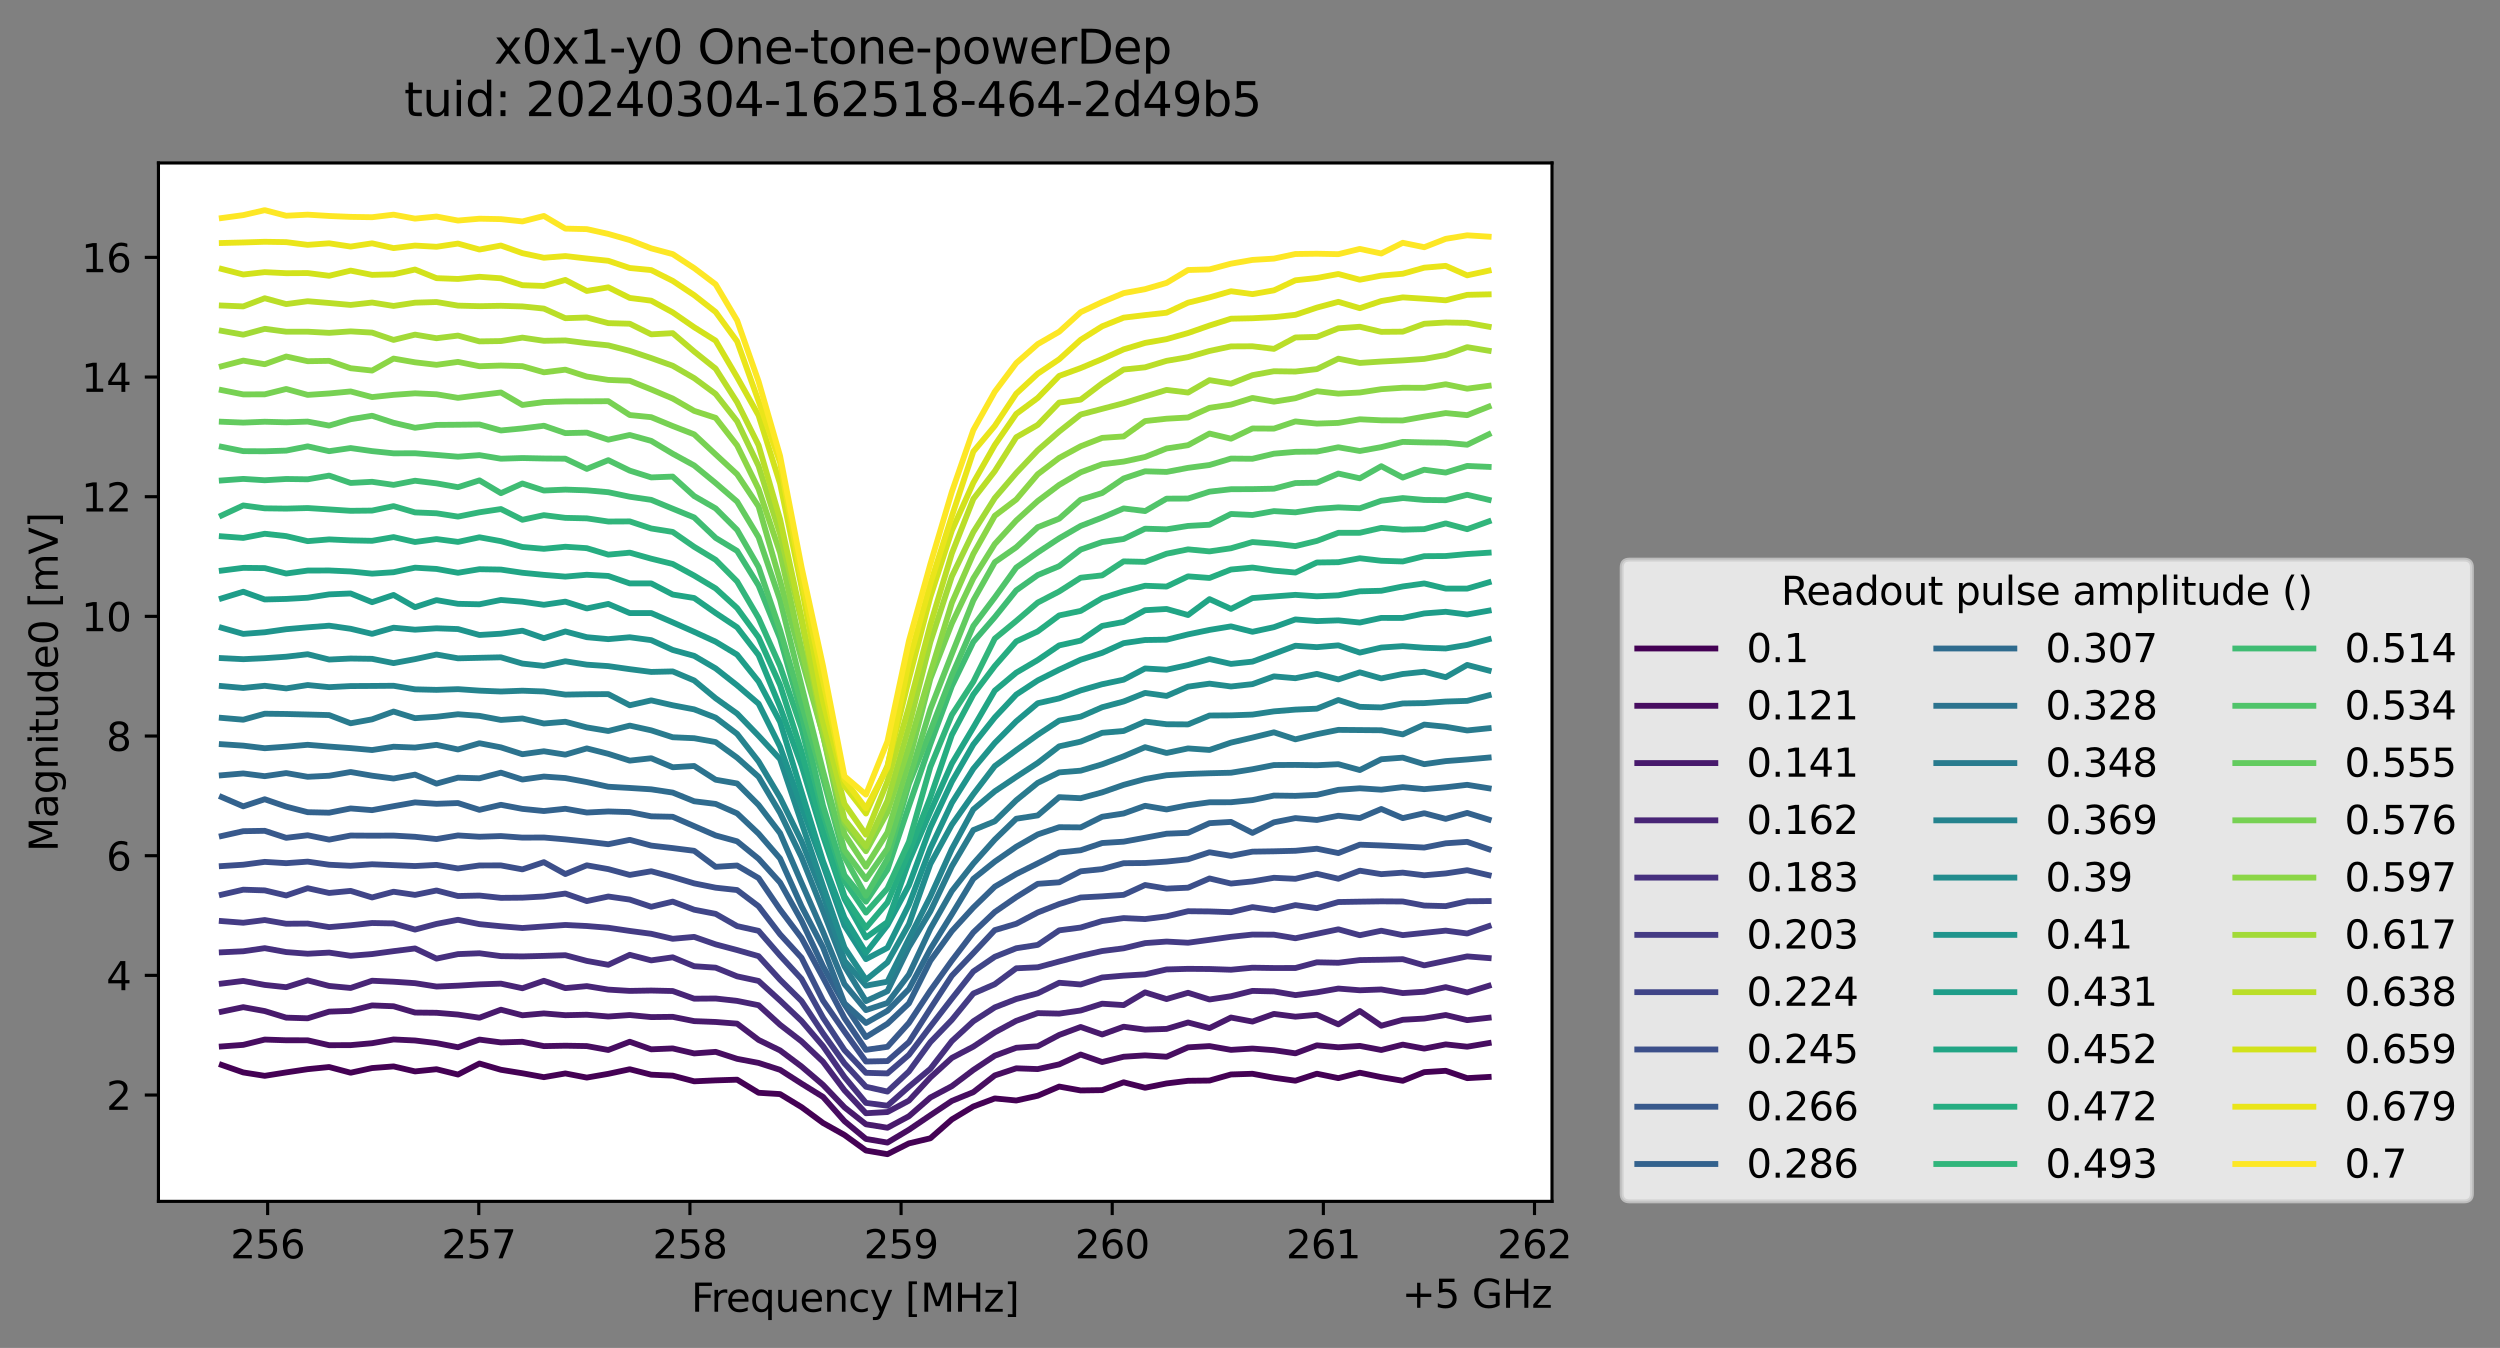 <?xml version="1.0" encoding="utf-8" standalone="no"?>
<!DOCTYPE svg PUBLIC "-//W3C//DTD SVG 1.1//EN"
  "http://www.w3.org/Graphics/SVG/1.1/DTD/svg11.dtd">
<svg xmlns:xlink="http://www.w3.org/1999/xlink" width="640.663pt" height="345.428pt" viewBox="0 0 640.663 345.428" xmlns="http://www.w3.org/2000/svg" version="1.1">
 <rect x="0" y="0" width="640.663" height="345.428" fill="#808080" stroke="none"/>
 <defs>
  <style type="text/css">*{stroke-linejoin: round; stroke-linecap: butt}</style>
 </defs>
 <g id="figure_1">
  <g id="patch_1">
   <path d="M 0 345.428 
L 640.663 345.428 
L 640.663 -0 
L 0 -0 
L 0 345.428 
z
" style="fill: none; opacity: 0"/>
  </g>
  <g id="axes_1">
   <g id="patch_2">
    <path d="M 40.603 307.872 
L 397.723 307.872 
L 397.723 41.76 
L 40.603 41.76 
z
" style="fill: #ffffff"/>
   </g>
   <g id="matplotlib.axis_1">
    <g id="xtick_1">
     <g id="line2d_1">
      <defs>
       <path id="m973b95bdc7" d="M 0 0 
L 0 3.5 
" style="stroke: #000000; stroke-width: 0.8"/>
      </defs>
      <g>
       <use xlink:href="#m973b95bdc7" x="68.586" y="307.872" style="stroke: #000000; stroke-width: 0.8"/>
      </g>
     </g>
     <g id="text_1">
      <!-- 256 -->
      <g transform="translate(59.042 322.47) scale(0.1 -0.1)">
       <defs>
        <path id="DejaVuSans-32" d="M 1228 531 
L 3431 531 
L 3431 0 
L 469 0 
L 469 531 
Q 828 903 1448 1529 
Q 2069 2156 2228 2338 
Q 2531 2678 2651 2914 
Q 2772 3150 2772 3378 
Q 2772 3750 2511 3984 
Q 2250 4219 1831 4219 
Q 1534 4219 1204 4116 
Q 875 4013 500 3803 
L 500 4441 
Q 881 4594 1212 4672 
Q 1544 4750 1819 4750 
Q 2544 4750 2975 4387 
Q 3406 4025 3406 3419 
Q 3406 3131 3298 2873 
Q 3191 2616 2906 2266 
Q 2828 2175 2409 1742 
Q 1991 1309 1228 531 
z
" transform="scale(0.016)"/>
        <path id="DejaVuSans-35" d="M 691 4666 
L 3169 4666 
L 3169 4134 
L 1269 4134 
L 1269 2991 
Q 1406 3038 1543 3061 
Q 1681 3084 1819 3084 
Q 2600 3084 3056 2656 
Q 3513 2228 3513 1497 
Q 3513 744 3044 326 
Q 2575 -91 1722 -91 
Q 1428 -91 1123 -41 
Q 819 9 494 109 
L 494 744 
Q 775 591 1075 516 
Q 1375 441 1709 441 
Q 2250 441 2565 725 
Q 2881 1009 2881 1497 
Q 2881 1984 2565 2268 
Q 2250 2553 1709 2553 
Q 1456 2553 1204 2497 
Q 953 2441 691 2322 
L 691 4666 
z
" transform="scale(0.016)"/>
        <path id="DejaVuSans-36" d="M 2113 2584 
Q 1688 2584 1439 2293 
Q 1191 2003 1191 1497 
Q 1191 994 1439 701 
Q 1688 409 2113 409 
Q 2538 409 2786 701 
Q 3034 994 3034 1497 
Q 3034 2003 2786 2293 
Q 2538 2584 2113 2584 
z
M 3366 4563 
L 3366 3988 
Q 3128 4100 2886 4159 
Q 2644 4219 2406 4219 
Q 1781 4219 1451 3797 
Q 1122 3375 1075 2522 
Q 1259 2794 1537 2939 
Q 1816 3084 2150 3084 
Q 2853 3084 3261 2657 
Q 3669 2231 3669 1497 
Q 3669 778 3244 343 
Q 2819 -91 2113 -91 
Q 1303 -91 875 529 
Q 447 1150 447 2328 
Q 447 3434 972 4092 
Q 1497 4750 2381 4750 
Q 2619 4750 2861 4703 
Q 3103 4656 3366 4563 
z
" transform="scale(0.016)"/>
       </defs>
       <use xlink:href="#DejaVuSans-32"/>
       <use xlink:href="#DejaVuSans-35" x="63.623"/>
       <use xlink:href="#DejaVuSans-36" x="127.246"/>
      </g>
     </g>
    </g>
    <g id="xtick_2">
     <g id="line2d_2">
      <g>
       <use xlink:href="#m973b95bdc7" x="122.695" y="307.872" style="stroke: #000000; stroke-width: 0.8"/>
      </g>
     </g>
     <g id="text_2">
      <!-- 257 -->
      <g transform="translate(113.151 322.47) scale(0.1 -0.1)">
       <defs>
        <path id="DejaVuSans-37" d="M 525 4666 
L 3525 4666 
L 3525 4397 
L 1831 0 
L 1172 0 
L 2766 4134 
L 525 4134 
L 525 4666 
z
" transform="scale(0.016)"/>
       </defs>
       <use xlink:href="#DejaVuSans-32"/>
       <use xlink:href="#DejaVuSans-35" x="63.623"/>
       <use xlink:href="#DejaVuSans-37" x="127.246"/>
      </g>
     </g>
    </g>
    <g id="xtick_3">
     <g id="line2d_3">
      <g>
       <use xlink:href="#m973b95bdc7" x="176.804" y="307.872" style="stroke: #000000; stroke-width: 0.8"/>
      </g>
     </g>
     <g id="text_3">
      <!-- 258 -->
      <g transform="translate(167.261 322.47) scale(0.1 -0.1)">
       <defs>
        <path id="DejaVuSans-38" d="M 2034 2216 
Q 1584 2216 1326 1975 
Q 1069 1734 1069 1313 
Q 1069 891 1326 650 
Q 1584 409 2034 409 
Q 2484 409 2743 651 
Q 3003 894 3003 1313 
Q 3003 1734 2745 1975 
Q 2488 2216 2034 2216 
z
M 1403 2484 
Q 997 2584 770 2862 
Q 544 3141 544 3541 
Q 544 4100 942 4425 
Q 1341 4750 2034 4750 
Q 2731 4750 3128 4425 
Q 3525 4100 3525 3541 
Q 3525 3141 3298 2862 
Q 3072 2584 2669 2484 
Q 3125 2378 3379 2068 
Q 3634 1759 3634 1313 
Q 3634 634 3220 271 
Q 2806 -91 2034 -91 
Q 1263 -91 848 271 
Q 434 634 434 1313 
Q 434 1759 690 2068 
Q 947 2378 1403 2484 
z
M 1172 3481 
Q 1172 3119 1398 2916 
Q 1625 2713 2034 2713 
Q 2441 2713 2670 2916 
Q 2900 3119 2900 3481 
Q 2900 3844 2670 4047 
Q 2441 4250 2034 4250 
Q 1625 4250 1398 4047 
Q 1172 3844 1172 3481 
z
" transform="scale(0.016)"/>
       </defs>
       <use xlink:href="#DejaVuSans-32"/>
       <use xlink:href="#DejaVuSans-35" x="63.623"/>
       <use xlink:href="#DejaVuSans-38" x="127.246"/>
      </g>
     </g>
    </g>
    <g id="xtick_4">
     <g id="line2d_4">
      <g>
       <use xlink:href="#m973b95bdc7" x="230.913" y="307.872" style="stroke: #000000; stroke-width: 0.8"/>
      </g>
     </g>
     <g id="text_4">
      <!-- 259 -->
      <g transform="translate(221.37 322.47) scale(0.1 -0.1)">
       <defs>
        <path id="DejaVuSans-39" d="M 703 97 
L 703 672 
Q 941 559 1184 500 
Q 1428 441 1663 441 
Q 2288 441 2617 861 
Q 2947 1281 2994 2138 
Q 2813 1869 2534 1725 
Q 2256 1581 1919 1581 
Q 1219 1581 811 2004 
Q 403 2428 403 3163 
Q 403 3881 828 4315 
Q 1253 4750 1959 4750 
Q 2769 4750 3195 4129 
Q 3622 3509 3622 2328 
Q 3622 1225 3098 567 
Q 2575 -91 1691 -91 
Q 1453 -91 1209 -44 
Q 966 3 703 97 
z
M 1959 2075 
Q 2384 2075 2632 2365 
Q 2881 2656 2881 3163 
Q 2881 3666 2632 3958 
Q 2384 4250 1959 4250 
Q 1534 4250 1286 3958 
Q 1038 3666 1038 3163 
Q 1038 2656 1286 2365 
Q 1534 2075 1959 2075 
z
" transform="scale(0.016)"/>
       </defs>
       <use xlink:href="#DejaVuSans-32"/>
       <use xlink:href="#DejaVuSans-35" x="63.623"/>
       <use xlink:href="#DejaVuSans-39" x="127.246"/>
      </g>
     </g>
    </g>
    <g id="xtick_5">
     <g id="line2d_5">
      <g>
       <use xlink:href="#m973b95bdc7" x="285.023" y="307.872" style="stroke: #000000; stroke-width: 0.8"/>
      </g>
     </g>
     <g id="text_5">
      <!-- 260 -->
      <g transform="translate(275.479 322.47) scale(0.1 -0.1)">
       <defs>
        <path id="DejaVuSans-30" d="M 2034 4250 
Q 1547 4250 1301 3770 
Q 1056 3291 1056 2328 
Q 1056 1369 1301 889 
Q 1547 409 2034 409 
Q 2525 409 2770 889 
Q 3016 1369 3016 2328 
Q 3016 3291 2770 3770 
Q 2525 4250 2034 4250 
z
M 2034 4750 
Q 2819 4750 3233 4129 
Q 3647 3509 3647 2328 
Q 3647 1150 3233 529 
Q 2819 -91 2034 -91 
Q 1250 -91 836 529 
Q 422 1150 422 2328 
Q 422 3509 836 4129 
Q 1250 4750 2034 4750 
z
" transform="scale(0.016)"/>
       </defs>
       <use xlink:href="#DejaVuSans-32"/>
       <use xlink:href="#DejaVuSans-36" x="63.623"/>
       <use xlink:href="#DejaVuSans-30" x="127.246"/>
      </g>
     </g>
    </g>
    <g id="xtick_6">
     <g id="line2d_6">
      <g>
       <use xlink:href="#m973b95bdc7" x="339.132" y="307.872" style="stroke: #000000; stroke-width: 0.8"/>
      </g>
     </g>
     <g id="text_6">
      <!-- 261 -->
      <g transform="translate(329.588 322.47) scale(0.1 -0.1)">
       <defs>
        <path id="DejaVuSans-31" d="M 794 531 
L 1825 531 
L 1825 4091 
L 703 3866 
L 703 4441 
L 1819 4666 
L 2450 4666 
L 2450 531 
L 3481 531 
L 3481 0 
L 794 0 
L 794 531 
z
" transform="scale(0.016)"/>
       </defs>
       <use xlink:href="#DejaVuSans-32"/>
       <use xlink:href="#DejaVuSans-36" x="63.623"/>
       <use xlink:href="#DejaVuSans-31" x="127.246"/>
      </g>
     </g>
    </g>
    <g id="xtick_7">
     <g id="line2d_7">
      <g>
       <use xlink:href="#m973b95bdc7" x="393.241" y="307.872" style="stroke: #000000; stroke-width: 0.8"/>
      </g>
     </g>
     <g id="text_7">
      <!-- 262 -->
      <g transform="translate(383.697 322.47) scale(0.1 -0.1)">
       <use xlink:href="#DejaVuSans-32"/>
       <use xlink:href="#DejaVuSans-36" x="63.623"/>
       <use xlink:href="#DejaVuSans-32" x="127.246"/>
      </g>
     </g>
    </g>
    <g id="text_8">
     <!-- Frequency [MHz] -->
     <g transform="translate(177.144 336.149) scale(0.1 -0.1)">
      <defs>
       <path id="DejaVuSans-46" d="M 628 4666 
L 3309 4666 
L 3309 4134 
L 1259 4134 
L 1259 2759 
L 3109 2759 
L 3109 2228 
L 1259 2228 
L 1259 0 
L 628 0 
L 628 4666 
z
" transform="scale(0.016)"/>
       <path id="DejaVuSans-72" d="M 2631 2963 
Q 2534 3019 2420 3045 
Q 2306 3072 2169 3072 
Q 1681 3072 1420 2755 
Q 1159 2438 1159 1844 
L 1159 0 
L 581 0 
L 581 3500 
L 1159 3500 
L 1159 2956 
Q 1341 3275 1631 3429 
Q 1922 3584 2338 3584 
Q 2397 3584 2469 3576 
Q 2541 3569 2628 3553 
L 2631 2963 
z
" transform="scale(0.016)"/>
       <path id="DejaVuSans-65" d="M 3597 1894 
L 3597 1613 
L 953 1613 
Q 991 1019 1311 708 
Q 1631 397 2203 397 
Q 2534 397 2845 478 
Q 3156 559 3463 722 
L 3463 178 
Q 3153 47 2828 -22 
Q 2503 -91 2169 -91 
Q 1331 -91 842 396 
Q 353 884 353 1716 
Q 353 2575 817 3079 
Q 1281 3584 2069 3584 
Q 2775 3584 3186 3129 
Q 3597 2675 3597 1894 
z
M 3022 2063 
Q 3016 2534 2758 2815 
Q 2500 3097 2075 3097 
Q 1594 3097 1305 2825 
Q 1016 2553 972 2059 
L 3022 2063 
z
" transform="scale(0.016)"/>
       <path id="DejaVuSans-71" d="M 947 1747 
Q 947 1113 1208 752 
Q 1469 391 1925 391 
Q 2381 391 2643 752 
Q 2906 1113 2906 1747 
Q 2906 2381 2643 2742 
Q 2381 3103 1925 3103 
Q 1469 3103 1208 2742 
Q 947 2381 947 1747 
z
M 2906 525 
Q 2725 213 2448 61 
Q 2172 -91 1784 -91 
Q 1150 -91 751 415 
Q 353 922 353 1747 
Q 353 2572 751 3078 
Q 1150 3584 1784 3584 
Q 2172 3584 2448 3432 
Q 2725 3281 2906 2969 
L 2906 3500 
L 3481 3500 
L 3481 -1331 
L 2906 -1331 
L 2906 525 
z
" transform="scale(0.016)"/>
       <path id="DejaVuSans-75" d="M 544 1381 
L 544 3500 
L 1119 3500 
L 1119 1403 
Q 1119 906 1312 657 
Q 1506 409 1894 409 
Q 2359 409 2629 706 
Q 2900 1003 2900 1516 
L 2900 3500 
L 3475 3500 
L 3475 0 
L 2900 0 
L 2900 538 
Q 2691 219 2414 64 
Q 2138 -91 1772 -91 
Q 1169 -91 856 284 
Q 544 659 544 1381 
z
M 1991 3584 
L 1991 3584 
z
" transform="scale(0.016)"/>
       <path id="DejaVuSans-6e" d="M 3513 2113 
L 3513 0 
L 2938 0 
L 2938 2094 
Q 2938 2591 2744 2837 
Q 2550 3084 2163 3084 
Q 1697 3084 1428 2787 
Q 1159 2491 1159 1978 
L 1159 0 
L 581 0 
L 581 3500 
L 1159 3500 
L 1159 2956 
Q 1366 3272 1645 3428 
Q 1925 3584 2291 3584 
Q 2894 3584 3203 3211 
Q 3513 2838 3513 2113 
z
" transform="scale(0.016)"/>
       <path id="DejaVuSans-63" d="M 3122 3366 
L 3122 2828 
Q 2878 2963 2633 3030 
Q 2388 3097 2138 3097 
Q 1578 3097 1268 2742 
Q 959 2388 959 1747 
Q 959 1106 1268 751 
Q 1578 397 2138 397 
Q 2388 397 2633 464 
Q 2878 531 3122 666 
L 3122 134 
Q 2881 22 2623 -34 
Q 2366 -91 2075 -91 
Q 1284 -91 818 406 
Q 353 903 353 1747 
Q 353 2603 823 3093 
Q 1294 3584 2113 3584 
Q 2378 3584 2631 3529 
Q 2884 3475 3122 3366 
z
" transform="scale(0.016)"/>
       <path id="DejaVuSans-79" d="M 2059 -325 
Q 1816 -950 1584 -1140 
Q 1353 -1331 966 -1331 
L 506 -1331 
L 506 -850 
L 844 -850 
Q 1081 -850 1212 -737 
Q 1344 -625 1503 -206 
L 1606 56 
L 191 3500 
L 800 3500 
L 1894 763 
L 2988 3500 
L 3597 3500 
L 2059 -325 
z
" transform="scale(0.016)"/>
       <path id="DejaVuSans-20" transform="scale(0.016)"/>
       <path id="DejaVuSans-5b" d="M 550 4863 
L 1875 4863 
L 1875 4416 
L 1125 4416 
L 1125 -397 
L 1875 -397 
L 1875 -844 
L 550 -844 
L 550 4863 
z
" transform="scale(0.016)"/>
       <path id="DejaVuSans-4d" d="M 628 4666 
L 1569 4666 
L 2759 1491 
L 3956 4666 
L 4897 4666 
L 4897 0 
L 4281 0 
L 4281 4097 
L 3078 897 
L 2444 897 
L 1241 4097 
L 1241 0 
L 628 0 
L 628 4666 
z
" transform="scale(0.016)"/>
       <path id="DejaVuSans-48" d="M 628 4666 
L 1259 4666 
L 1259 2753 
L 3553 2753 
L 3553 4666 
L 4184 4666 
L 4184 0 
L 3553 0 
L 3553 2222 
L 1259 2222 
L 1259 0 
L 628 0 
L 628 4666 
z
" transform="scale(0.016)"/>
       <path id="DejaVuSans-7a" d="M 353 3500 
L 3084 3500 
L 3084 2975 
L 922 459 
L 3084 459 
L 3084 0 
L 275 0 
L 275 525 
L 2438 3041 
L 353 3041 
L 353 3500 
z
" transform="scale(0.016)"/>
       <path id="DejaVuSans-5d" d="M 1947 4863 
L 1947 -844 
L 622 -844 
L 622 -397 
L 1369 -397 
L 1369 4416 
L 622 4416 
L 622 4863 
L 1947 4863 
z
" transform="scale(0.016)"/>
      </defs>
      <use xlink:href="#DejaVuSans-46"/>
      <use xlink:href="#DejaVuSans-72" x="50.27"/>
      <use xlink:href="#DejaVuSans-65" x="89.133"/>
      <use xlink:href="#DejaVuSans-71" x="150.656"/>
      <use xlink:href="#DejaVuSans-75" x="214.133"/>
      <use xlink:href="#DejaVuSans-65" x="277.512"/>
      <use xlink:href="#DejaVuSans-6e" x="339.035"/>
      <use xlink:href="#DejaVuSans-63" x="402.414"/>
      <use xlink:href="#DejaVuSans-79" x="457.395"/>
      <use xlink:href="#DejaVuSans-20" x="516.574"/>
      <use xlink:href="#DejaVuSans-5b" x="548.361"/>
      <use xlink:href="#DejaVuSans-4d" x="587.375"/>
      <use xlink:href="#DejaVuSans-48" x="673.654"/>
      <use xlink:href="#DejaVuSans-7a" x="748.85"/>
      <use xlink:href="#DejaVuSans-5d" x="801.34"/>
     </g>
    </g>
    <g id="text_9">
     <!-- +5 GHz -->
     <g transform="translate(359.286 335.149) scale(0.1 -0.1)">
      <defs>
       <path id="DejaVuSans-2b" d="M 2944 4013 
L 2944 2272 
L 4684 2272 
L 4684 1741 
L 2944 1741 
L 2944 0 
L 2419 0 
L 2419 1741 
L 678 1741 
L 678 2272 
L 2419 2272 
L 2419 4013 
L 2944 4013 
z
" transform="scale(0.016)"/>
       <path id="DejaVuSans-47" d="M 3809 666 
L 3809 1919 
L 2778 1919 
L 2778 2438 
L 4434 2438 
L 4434 434 
Q 4069 175 3628 42 
Q 3188 -91 2688 -91 
Q 1594 -91 976 548 
Q 359 1188 359 2328 
Q 359 3472 976 4111 
Q 1594 4750 2688 4750 
Q 3144 4750 3555 4637 
Q 3966 4525 4313 4306 
L 4313 3634 
Q 3963 3931 3569 4081 
Q 3175 4231 2741 4231 
Q 1884 4231 1454 3753 
Q 1025 3275 1025 2328 
Q 1025 1384 1454 906 
Q 1884 428 2741 428 
Q 3075 428 3337 486 
Q 3600 544 3809 666 
z
" transform="scale(0.016)"/>
      </defs>
      <use xlink:href="#DejaVuSans-2b"/>
      <use xlink:href="#DejaVuSans-35" x="83.789"/>
      <use xlink:href="#DejaVuSans-20" x="147.412"/>
      <use xlink:href="#DejaVuSans-47" x="179.199"/>
      <use xlink:href="#DejaVuSans-48" x="256.689"/>
      <use xlink:href="#DejaVuSans-7a" x="331.885"/>
     </g>
    </g>
   </g>
   <g id="matplotlib.axis_2">
    <g id="ytick_1">
     <g id="line2d_8">
      <defs>
       <path id="mef9b717a5e" d="M 0 0 
L -3.5 0 
" style="stroke: #000000; stroke-width: 0.8"/>
      </defs>
      <g>
       <use xlink:href="#mef9b717a5e" x="40.603" y="280.624" style="stroke: #000000; stroke-width: 0.8"/>
      </g>
     </g>
     <g id="text_10">
      <!-- 2 -->
      <g transform="translate(27.241 284.423) scale(0.1 -0.1)">
       <use xlink:href="#DejaVuSans-32"/>
      </g>
     </g>
    </g>
    <g id="ytick_2">
     <g id="line2d_9">
      <g>
       <use xlink:href="#mef9b717a5e" x="40.603" y="249.957" style="stroke: #000000; stroke-width: 0.8"/>
      </g>
     </g>
     <g id="text_11">
      <!-- 4 -->
      <g transform="translate(27.241 253.756) scale(0.1 -0.1)">
       <defs>
        <path id="DejaVuSans-34" d="M 2419 4116 
L 825 1625 
L 2419 1625 
L 2419 4116 
z
M 2253 4666 
L 3047 4666 
L 3047 1625 
L 3713 1625 
L 3713 1100 
L 3047 1100 
L 3047 0 
L 2419 0 
L 2419 1100 
L 313 1100 
L 313 1709 
L 2253 4666 
z
" transform="scale(0.016)"/>
       </defs>
       <use xlink:href="#DejaVuSans-34"/>
      </g>
     </g>
    </g>
    <g id="ytick_3">
     <g id="line2d_10">
      <g>
       <use xlink:href="#mef9b717a5e" x="40.603" y="219.29" style="stroke: #000000; stroke-width: 0.8"/>
      </g>
     </g>
     <g id="text_12">
      <!-- 6 -->
      <g transform="translate(27.241 223.089) scale(0.1 -0.1)">
       <use xlink:href="#DejaVuSans-36"/>
      </g>
     </g>
    </g>
    <g id="ytick_4">
     <g id="line2d_11">
      <g>
       <use xlink:href="#mef9b717a5e" x="40.603" y="188.623" style="stroke: #000000; stroke-width: 0.8"/>
      </g>
     </g>
     <g id="text_13">
      <!-- 8 -->
      <g transform="translate(27.241 192.422) scale(0.1 -0.1)">
       <use xlink:href="#DejaVuSans-38"/>
      </g>
     </g>
    </g>
    <g id="ytick_5">
     <g id="line2d_12">
      <g>
       <use xlink:href="#mef9b717a5e" x="40.603" y="157.956" style="stroke: #000000; stroke-width: 0.8"/>
      </g>
     </g>
     <g id="text_14">
      <!-- 10 -->
      <g transform="translate(20.878 161.756) scale(0.1 -0.1)">
       <use xlink:href="#DejaVuSans-31"/>
       <use xlink:href="#DejaVuSans-30" x="63.623"/>
      </g>
     </g>
    </g>
    <g id="ytick_6">
     <g id="line2d_13">
      <g>
       <use xlink:href="#mef9b717a5e" x="40.603" y="127.29" style="stroke: #000000; stroke-width: 0.8"/>
      </g>
     </g>
     <g id="text_15">
      <!-- 12 -->
      <g transform="translate(20.878 131.089) scale(0.1 -0.1)">
       <use xlink:href="#DejaVuSans-31"/>
       <use xlink:href="#DejaVuSans-32" x="63.623"/>
      </g>
     </g>
    </g>
    <g id="ytick_7">
     <g id="line2d_14">
      <g>
       <use xlink:href="#mef9b717a5e" x="40.603" y="96.623" style="stroke: #000000; stroke-width: 0.8"/>
      </g>
     </g>
     <g id="text_16">
      <!-- 14 -->
      <g transform="translate(20.878 100.422) scale(0.1 -0.1)">
       <use xlink:href="#DejaVuSans-31"/>
       <use xlink:href="#DejaVuSans-34" x="63.623"/>
      </g>
     </g>
    </g>
    <g id="ytick_8">
     <g id="line2d_15">
      <g>
       <use xlink:href="#mef9b717a5e" x="40.603" y="65.956" style="stroke: #000000; stroke-width: 0.8"/>
      </g>
     </g>
     <g id="text_17">
      <!-- 16 -->
      <g transform="translate(20.878 69.755) scale(0.1 -0.1)">
       <use xlink:href="#DejaVuSans-31"/>
       <use xlink:href="#DejaVuSans-36" x="63.623"/>
      </g>
     </g>
    </g>
    <g id="text_18">
     <!-- Magnitude0 [mV] -->
     <g transform="translate(14.798 218.268) rotate(-90) scale(0.1 -0.1)">
      <defs>
       <path id="DejaVuSans-61" d="M 2194 1759 
Q 1497 1759 1228 1600 
Q 959 1441 959 1056 
Q 959 750 1161 570 
Q 1363 391 1709 391 
Q 2188 391 2477 730 
Q 2766 1069 2766 1631 
L 2766 1759 
L 2194 1759 
z
M 3341 1997 
L 3341 0 
L 2766 0 
L 2766 531 
Q 2569 213 2275 61 
Q 1981 -91 1556 -91 
Q 1019 -91 701 211 
Q 384 513 384 1019 
Q 384 1609 779 1909 
Q 1175 2209 1959 2209 
L 2766 2209 
L 2766 2266 
Q 2766 2663 2505 2880 
Q 2244 3097 1772 3097 
Q 1472 3097 1187 3025 
Q 903 2953 641 2809 
L 641 3341 
Q 956 3463 1253 3523 
Q 1550 3584 1831 3584 
Q 2591 3584 2966 3190 
Q 3341 2797 3341 1997 
z
" transform="scale(0.016)"/>
       <path id="DejaVuSans-67" d="M 2906 1791 
Q 2906 2416 2648 2759 
Q 2391 3103 1925 3103 
Q 1463 3103 1205 2759 
Q 947 2416 947 1791 
Q 947 1169 1205 825 
Q 1463 481 1925 481 
Q 2391 481 2648 825 
Q 2906 1169 2906 1791 
z
M 3481 434 
Q 3481 -459 3084 -895 
Q 2688 -1331 1869 -1331 
Q 1566 -1331 1297 -1286 
Q 1028 -1241 775 -1147 
L 775 -588 
Q 1028 -725 1275 -790 
Q 1522 -856 1778 -856 
Q 2344 -856 2625 -561 
Q 2906 -266 2906 331 
L 2906 616 
Q 2728 306 2450 153 
Q 2172 0 1784 0 
Q 1141 0 747 490 
Q 353 981 353 1791 
Q 353 2603 747 3093 
Q 1141 3584 1784 3584 
Q 2172 3584 2450 3431 
Q 2728 3278 2906 2969 
L 2906 3500 
L 3481 3500 
L 3481 434 
z
" transform="scale(0.016)"/>
       <path id="DejaVuSans-69" d="M 603 3500 
L 1178 3500 
L 1178 0 
L 603 0 
L 603 3500 
z
M 603 4863 
L 1178 4863 
L 1178 4134 
L 603 4134 
L 603 4863 
z
" transform="scale(0.016)"/>
       <path id="DejaVuSans-74" d="M 1172 4494 
L 1172 3500 
L 2356 3500 
L 2356 3053 
L 1172 3053 
L 1172 1153 
Q 1172 725 1289 603 
Q 1406 481 1766 481 
L 2356 481 
L 2356 0 
L 1766 0 
Q 1100 0 847 248 
Q 594 497 594 1153 
L 594 3053 
L 172 3053 
L 172 3500 
L 594 3500 
L 594 4494 
L 1172 4494 
z
" transform="scale(0.016)"/>
       <path id="DejaVuSans-64" d="M 2906 2969 
L 2906 4863 
L 3481 4863 
L 3481 0 
L 2906 0 
L 2906 525 
Q 2725 213 2448 61 
Q 2172 -91 1784 -91 
Q 1150 -91 751 415 
Q 353 922 353 1747 
Q 353 2572 751 3078 
Q 1150 3584 1784 3584 
Q 2172 3584 2448 3432 
Q 2725 3281 2906 2969 
z
M 947 1747 
Q 947 1113 1208 752 
Q 1469 391 1925 391 
Q 2381 391 2643 752 
Q 2906 1113 2906 1747 
Q 2906 2381 2643 2742 
Q 2381 3103 1925 3103 
Q 1469 3103 1208 2742 
Q 947 2381 947 1747 
z
" transform="scale(0.016)"/>
       <path id="DejaVuSans-6d" d="M 3328 2828 
Q 3544 3216 3844 3400 
Q 4144 3584 4550 3584 
Q 5097 3584 5394 3201 
Q 5691 2819 5691 2113 
L 5691 0 
L 5113 0 
L 5113 2094 
Q 5113 2597 4934 2840 
Q 4756 3084 4391 3084 
Q 3944 3084 3684 2787 
Q 3425 2491 3425 1978 
L 3425 0 
L 2847 0 
L 2847 2094 
Q 2847 2600 2669 2842 
Q 2491 3084 2119 3084 
Q 1678 3084 1418 2786 
Q 1159 2488 1159 1978 
L 1159 0 
L 581 0 
L 581 3500 
L 1159 3500 
L 1159 2956 
Q 1356 3278 1631 3431 
Q 1906 3584 2284 3584 
Q 2666 3584 2933 3390 
Q 3200 3197 3328 2828 
z
" transform="scale(0.016)"/>
       <path id="DejaVuSans-56" d="M 1831 0 
L 50 4666 
L 709 4666 
L 2188 738 
L 3669 4666 
L 4325 4666 
L 2547 0 
L 1831 0 
z
" transform="scale(0.016)"/>
      </defs>
      <use xlink:href="#DejaVuSans-4d"/>
      <use xlink:href="#DejaVuSans-61" x="86.279"/>
      <use xlink:href="#DejaVuSans-67" x="147.559"/>
      <use xlink:href="#DejaVuSans-6e" x="211.035"/>
      <use xlink:href="#DejaVuSans-69" x="274.414"/>
      <use xlink:href="#DejaVuSans-74" x="302.197"/>
      <use xlink:href="#DejaVuSans-75" x="341.406"/>
      <use xlink:href="#DejaVuSans-64" x="404.785"/>
      <use xlink:href="#DejaVuSans-65" x="468.262"/>
      <use xlink:href="#DejaVuSans-30" x="529.785"/>
      <use xlink:href="#DejaVuSans-20" x="593.408"/>
      <use xlink:href="#DejaVuSans-5b" x="625.195"/>
      <use xlink:href="#DejaVuSans-6d" x="664.209"/>
      <use xlink:href="#DejaVuSans-56" x="761.621"/>
      <use xlink:href="#DejaVuSans-5d" x="830.029"/>
     </g>
    </g>
   </g>
   <g id="line2d_16">
    <path d="M 56.836 272.911 
L 62.338 274.828 
L 67.841 275.697 
L 73.344 274.819 
L 78.846 273.993 
L 84.349 273.442 
L 89.852 274.902 
L 95.354 273.704 
L 100.857 273.285 
L 106.359 274.564 
L 111.862 274.005 
L 117.365 275.368 
L 122.867 272.543 
L 128.37 274.148 
L 133.873 275.041 
L 139.375 276.041 
L 144.878 275.085 
L 150.38 276.147 
L 155.883 275.186 
L 161.386 274.011 
L 166.888 275.402 
L 172.391 275.649 
L 177.893 277.104 
L 183.396 276.857 
L 188.899 276.686 
L 194.401 280.04 
L 199.904 280.376 
L 205.407 283.721 
L 210.909 287.774 
L 216.412 290.86 
L 221.914 294.837 
L 227.417 295.776 
L 232.92 293.008 
L 238.422 291.703 
L 243.925 286.869 
L 249.428 283.555 
L 254.93 281.489 
L 260.433 282.02 
L 265.935 280.803 
L 271.438 278.45 
L 276.941 279.443 
L 282.443 279.361 
L 287.946 277.356 
L 293.448 278.755 
L 298.951 277.648 
L 304.454 276.973 
L 309.956 276.906 
L 315.459 275.346 
L 320.962 275.172 
L 326.464 276.183 
L 331.967 276.947 
L 337.469 275.156 
L 342.972 276.289 
L 348.475 274.897 
L 353.977 276.035 
L 359.48 276.967 
L 364.983 274.753 
L 370.485 274.409 
L 375.988 276.29 
L 381.49 275.986 
" clip-path="url(#p82943e39f0)" style="fill: none; stroke: #440154; stroke-width: 1.5; stroke-linecap: square"/>
   </g>
   <g id="line2d_17">
    <path d="M 56.836 268.168 
L 62.338 267.761 
L 67.841 266.407 
L 73.344 266.585 
L 78.846 266.595 
L 84.349 267.847 
L 89.852 267.83 
L 95.354 267.338 
L 100.857 266.379 
L 106.359 266.641 
L 111.862 267.314 
L 117.365 268.374 
L 122.867 266.409 
L 128.37 267.134 
L 133.873 266.972 
L 139.375 268.083 
L 144.878 267.979 
L 150.38 268.074 
L 155.883 269.072 
L 161.386 266.962 
L 166.888 268.907 
L 172.391 268.675 
L 177.893 269.954 
L 183.396 269.555 
L 188.899 271.346 
L 194.401 272.388 
L 199.904 274.161 
L 205.407 277.689 
L 210.909 281.097 
L 216.412 287.311 
L 221.914 291.869 
L 227.417 292.805 
L 232.92 289.522 
L 238.422 285.795 
L 243.925 282.125 
L 249.428 279.877 
L 254.93 275.593 
L 260.433 273.772 
L 265.935 273.969 
L 271.438 272.762 
L 276.941 270.242 
L 282.443 272.164 
L 287.946 270.806 
L 293.448 270.451 
L 298.951 270.803 
L 304.454 268.4 
L 309.956 268.077 
L 315.459 269.044 
L 320.962 268.708 
L 326.464 269.125 
L 331.967 269.932 
L 337.469 267.884 
L 342.972 268.385 
L 348.475 268.029 
L 353.977 269.076 
L 359.48 267.701 
L 364.983 268.719 
L 370.485 267.64 
L 375.988 268.235 
L 381.49 267.311 
" clip-path="url(#p82943e39f0)" style="fill: none; stroke: #470d60; stroke-width: 1.5; stroke-linecap: square"/>
   </g>
   <g id="line2d_18">
    <path d="M 56.836 259.251 
L 62.338 258.101 
L 67.841 259.102 
L 73.344 260.786 
L 78.846 260.955 
L 84.349 259.247 
L 89.852 259.049 
L 95.354 257.654 
L 100.857 257.868 
L 106.359 259.482 
L 111.862 259.544 
L 117.365 259.997 
L 122.867 260.808 
L 128.37 258.751 
L 133.873 260.182 
L 139.375 259.703 
L 144.878 260.159 
L 150.38 260.037 
L 155.883 260.497 
L 161.386 260.117 
L 166.888 260.645 
L 172.391 260.581 
L 177.893 261.679 
L 183.396 261.896 
L 188.899 262.324 
L 194.401 266.499 
L 199.904 269.183 
L 205.407 273.31 
L 210.909 278.009 
L 216.412 283.77 
L 221.914 288.118 
L 227.417 289.003 
L 232.92 286.056 
L 238.422 281.258 
L 243.925 278.345 
L 249.428 274.199 
L 254.93 270.54 
L 260.433 268.506 
L 265.935 268.123 
L 271.438 265.219 
L 276.941 263.177 
L 282.443 265.098 
L 287.946 263.113 
L 293.448 263.855 
L 298.951 263.676 
L 304.454 262.027 
L 309.956 263.467 
L 315.459 260.758 
L 320.962 261.792 
L 326.464 259.831 
L 331.967 260.54 
L 337.469 260.056 
L 342.972 262.506 
L 348.475 259.09 
L 353.977 262.859 
L 359.48 261.334 
L 364.983 261.019 
L 370.485 260.113 
L 375.988 261.424 
L 381.49 260.815 
" clip-path="url(#p82943e39f0)" style="fill: none; stroke: #481a6c; stroke-width: 1.5; stroke-linecap: square"/>
   </g>
   <g id="line2d_19">
    <path d="M 56.836 252.053 
L 62.338 251.381 
L 67.841 252.4 
L 73.344 252.987 
L 78.846 251.238 
L 84.349 252.664 
L 89.852 253.181 
L 95.354 251.328 
L 100.857 251.582 
L 106.359 251.954 
L 111.862 252.818 
L 117.365 252.594 
L 122.867 252.26 
L 128.37 252.074 
L 133.873 253.255 
L 139.375 251.343 
L 144.878 253.222 
L 150.38 252.71 
L 155.883 253.603 
L 161.386 253.935 
L 166.888 253.84 
L 172.391 253.967 
L 177.893 255.928 
L 183.396 255.883 
L 188.899 256.497 
L 194.401 257.604 
L 199.904 262.616 
L 205.407 266.869 
L 210.909 272.092 
L 216.412 279.422 
L 221.914 285.284 
L 227.417 284.978 
L 232.92 282.051 
L 238.422 276.118 
L 243.925 271.105 
L 249.428 268.22 
L 254.93 264.563 
L 260.433 261.6 
L 265.935 259.626 
L 271.438 259.753 
L 276.941 258.954 
L 282.443 257.212 
L 287.946 257.571 
L 293.448 254.308 
L 298.951 256.025 
L 304.454 254.414 
L 309.956 256.134 
L 315.459 255.301 
L 320.962 253.931 
L 326.464 254.066 
L 331.967 255.012 
L 337.469 254.305 
L 342.972 253.334 
L 348.475 253.772 
L 353.977 253.564 
L 359.48 254.488 
L 364.983 254.148 
L 370.485 252.97 
L 375.988 254.331 
L 381.49 252.632 
" clip-path="url(#p82943e39f0)" style="fill: none; stroke: #482576; stroke-width: 1.5; stroke-linecap: square"/>
   </g>
   <g id="line2d_20">
    <path d="M 56.836 244.042 
L 62.338 243.776 
L 67.841 242.982 
L 73.344 243.983 
L 78.846 244.409 
L 84.349 244.118 
L 89.852 244.932 
L 95.354 244.49 
L 100.857 243.745 
L 106.359 243.054 
L 111.862 245.659 
L 117.365 244.506 
L 122.867 244.289 
L 128.37 245.02 
L 133.873 245.098 
L 139.375 244.962 
L 144.878 244.786 
L 150.38 246.249 
L 155.883 247.244 
L 161.386 244.686 
L 166.888 246.111 
L 172.391 245.327 
L 177.893 247.608 
L 183.396 247.98 
L 188.899 250.205 
L 194.401 251.386 
L 199.904 256.406 
L 205.407 261.635 
L 210.909 268.088 
L 216.412 276.012 
L 221.914 282.632 
L 227.417 283.351 
L 232.92 278.494 
L 238.422 273.896 
L 243.925 266.797 
L 249.428 261.723 
L 254.93 258.16 
L 260.433 256.016 
L 265.935 254.557 
L 271.438 251.848 
L 276.941 252.283 
L 282.443 250.495 
L 287.946 250.024 
L 293.448 249.695 
L 298.951 248.433 
L 304.454 248.282 
L 309.956 248.323 
L 315.459 248.511 
L 320.962 247.988 
L 326.464 248.075 
L 331.967 248.068 
L 337.469 246.604 
L 342.972 246.721 
L 348.475 246.036 
L 353.977 245.95 
L 359.48 245.803 
L 364.983 247.39 
L 370.485 246.238 
L 375.988 245.092 
L 381.49 245.518 
" clip-path="url(#p82943e39f0)" style="fill: none; stroke: #46307e; stroke-width: 1.5; stroke-linecap: square"/>
   </g>
   <g id="line2d_21">
    <path d="M 56.836 236.04 
L 62.338 236.467 
L 67.841 235.773 
L 73.344 236.726 
L 78.846 236.675 
L 84.349 237.588 
L 89.852 237.119 
L 95.354 236.537 
L 100.857 236.642 
L 106.359 238.221 
L 111.862 236.766 
L 117.365 235.707 
L 122.867 236.825 
L 128.37 237.368 
L 133.873 237.816 
L 139.375 237.423 
L 144.878 237.036 
L 150.38 237.309 
L 155.883 237.753 
L 161.386 238.568 
L 166.888 239.299 
L 172.391 240.581 
L 177.893 240.093 
L 183.396 242.009 
L 188.899 243.468 
L 194.401 245.033 
L 199.904 251.079 
L 205.407 256.524 
L 210.909 264.819 
L 216.412 272.518 
L 221.914 278.494 
L 227.417 279.733 
L 232.92 274.58 
L 238.422 267.059 
L 243.925 261.353 
L 249.428 254.609 
L 254.93 252.213 
L 260.433 248.139 
L 265.935 247.882 
L 271.438 246.398 
L 276.941 244.954 
L 282.443 243.717 
L 287.946 243.018 
L 293.448 241.684 
L 298.951 241.291 
L 304.454 241.588 
L 309.956 240.842 
L 315.459 240.074 
L 320.962 239.497 
L 326.464 239.526 
L 331.967 240.445 
L 337.469 239.306 
L 342.972 238.151 
L 348.475 239.663 
L 353.977 238.514 
L 359.48 239.64 
L 364.983 239.064 
L 370.485 238.487 
L 375.988 239.221 
L 381.49 237.344 
" clip-path="url(#p82943e39f0)" style="fill: none; stroke: #443b84; stroke-width: 1.5; stroke-linecap: square"/>
   </g>
   <g id="line2d_22">
    <path d="M 56.836 229.265 
L 62.338 227.995 
L 67.841 228.175 
L 73.344 229.476 
L 78.846 227.618 
L 84.349 228.836 
L 89.852 228.305 
L 95.354 229.986 
L 100.857 228.518 
L 106.359 229.331 
L 111.862 228.202 
L 117.365 229.621 
L 122.867 229.501 
L 128.37 230.091 
L 133.873 230.041 
L 139.375 229.735 
L 144.878 228.987 
L 150.38 230.917 
L 155.883 229.746 
L 161.386 230.535 
L 166.888 232.371 
L 172.391 231.055 
L 177.893 233.125 
L 183.396 234.192 
L 188.899 237.329 
L 194.401 238.547 
L 199.904 244.889 
L 205.407 250.874 
L 210.909 260.789 
L 216.412 269.109 
L 221.914 274.925 
L 227.417 275.079 
L 232.92 270.324 
L 238.422 263.067 
L 243.925 255.929 
L 249.428 248.95 
L 254.93 245.196 
L 260.433 243.002 
L 265.935 242.144 
L 271.438 238.415 
L 276.941 237.695 
L 282.443 236.026 
L 287.946 235.275 
L 293.448 235.526 
L 298.951 234.827 
L 304.454 233.512 
L 309.956 233.57 
L 315.459 233.762 
L 320.962 232.463 
L 326.464 233.249 
L 331.967 231.948 
L 337.469 232.73 
L 342.972 231.16 
L 348.475 231.065 
L 353.977 230.982 
L 359.48 231.022 
L 364.983 232.062 
L 370.485 232.208 
L 375.988 230.967 
L 381.49 230.911 
" clip-path="url(#p82943e39f0)" style="fill: none; stroke: #404588; stroke-width: 1.5; stroke-linecap: square"/>
   </g>
   <g id="line2d_23">
    <path d="M 56.836 221.947 
L 62.338 221.596 
L 67.841 220.868 
L 73.344 221.202 
L 78.846 220.807 
L 84.349 221.601 
L 89.852 221.873 
L 95.354 221.479 
L 100.857 221.708 
L 106.359 221.937 
L 111.862 221.643 
L 117.365 222.558 
L 122.867 221.785 
L 128.37 221.775 
L 133.873 222.792 
L 139.375 220.943 
L 144.878 223.986 
L 150.38 221.75 
L 155.883 222.724 
L 161.386 224.215 
L 166.888 223.274 
L 172.391 224.743 
L 177.893 226.377 
L 183.396 227.484 
L 188.899 228.088 
L 194.401 232.247 
L 199.904 239.44 
L 205.407 245.445 
L 210.909 256.419 
L 216.412 264.362 
L 221.914 272.028 
L 227.417 271.916 
L 232.92 267.069 
L 238.422 258.478 
L 243.925 250.038 
L 249.428 244.252 
L 254.93 238.359 
L 260.433 236.729 
L 265.935 233.83 
L 271.438 231.677 
L 276.941 229.994 
L 282.443 229.7 
L 287.946 229.318 
L 293.448 226.798 
L 298.951 227.723 
L 304.454 227.485 
L 309.956 225.118 
L 315.459 226.421 
L 320.962 225.874 
L 326.464 224.948 
L 331.967 225.209 
L 337.469 223.917 
L 342.972 225.194 
L 348.475 223.128 
L 353.977 224.013 
L 359.48 223.63 
L 364.983 224.303 
L 370.485 223.829 
L 375.988 223 
L 381.49 224.272 
" clip-path="url(#p82943e39f0)" style="fill: none; stroke: #3c4f8a; stroke-width: 1.5; stroke-linecap: square"/>
   </g>
   <g id="line2d_24">
    <path d="M 56.836 214.234 
L 62.338 213.003 
L 67.841 212.909 
L 73.344 214.706 
L 78.846 214.048 
L 84.349 215.168 
L 89.852 214.12 
L 95.354 214.156 
L 100.857 214.132 
L 106.359 214.444 
L 111.862 215.024 
L 117.365 214.093 
L 122.867 214.432 
L 128.37 214.251 
L 133.873 214.653 
L 139.375 214.624 
L 144.878 215.102 
L 150.38 215.68 
L 155.883 216.341 
L 161.386 215.221 
L 166.888 216.696 
L 172.391 217.338 
L 177.893 218.033 
L 183.396 222.134 
L 188.899 221.802 
L 194.401 225.027 
L 199.904 233.089 
L 205.407 240.401 
L 210.909 250.529 
L 216.412 260.915 
L 221.914 269.037 
L 227.417 268.26 
L 232.92 262.151 
L 238.422 253.847 
L 243.925 246.166 
L 249.428 238.941 
L 254.93 233.709 
L 260.433 229.904 
L 265.935 226.492 
L 271.438 226.105 
L 276.941 223.285 
L 282.443 222.72 
L 287.946 221.209 
L 293.448 221.157 
L 298.951 220.795 
L 304.454 220.206 
L 309.956 218.402 
L 315.459 219.324 
L 320.962 218.249 
L 326.464 218.161 
L 331.967 218.027 
L 337.469 217.495 
L 342.972 218.609 
L 348.475 216.463 
L 353.977 216.661 
L 359.48 216.921 
L 364.983 217.199 
L 370.485 216.109 
L 375.988 215.737 
L 381.49 217.616 
" clip-path="url(#p82943e39f0)" style="fill: none; stroke: #38598c; stroke-width: 1.5; stroke-linecap: square"/>
   </g>
   <g id="line2d_25">
    <path d="M 56.836 204.271 
L 62.338 206.637 
L 67.841 204.819 
L 73.344 206.709 
L 78.846 208.136 
L 84.349 208.263 
L 89.852 207.176 
L 95.354 207.611 
L 100.857 206.601 
L 106.359 205.623 
L 111.862 205.988 
L 117.365 205.791 
L 122.867 207.536 
L 128.37 206.243 
L 133.873 207.288 
L 139.375 207.837 
L 144.878 207.255 
L 150.38 208.223 
L 155.883 207.949 
L 161.386 208.114 
L 166.888 209.194 
L 172.391 209.315 
L 177.893 211.705 
L 183.396 214.094 
L 188.899 215.604 
L 194.401 220.075 
L 199.904 226.163 
L 205.407 235.972 
L 210.909 247.626 
L 216.412 257.402 
L 221.914 265.763 
L 227.417 262.35 
L 232.92 257.137 
L 238.422 246.203 
L 243.925 238.604 
L 249.428 232.576 
L 254.93 227.218 
L 260.433 223.983 
L 265.935 221.243 
L 271.438 218.469 
L 276.941 217.888 
L 282.443 216.037 
L 287.946 215.692 
L 293.448 214.683 
L 298.951 213.649 
L 304.454 213.43 
L 309.956 210.949 
L 315.459 210.626 
L 320.962 213.442 
L 326.464 210.734 
L 331.967 209.648 
L 337.469 210.132 
L 342.972 209.047 
L 348.475 209.641 
L 353.977 207.316 
L 359.48 209.656 
L 364.983 208.401 
L 370.485 209.846 
L 375.988 208.324 
L 381.49 210.026 
" clip-path="url(#p82943e39f0)" style="fill: none; stroke: #33628d; stroke-width: 1.5; stroke-linecap: square"/>
   </g>
   <g id="line2d_26">
    <path d="M 56.836 198.674 
L 62.338 198.206 
L 67.841 198.906 
L 73.344 198.109 
L 78.846 199.066 
L 84.349 198.795 
L 89.852 197.837 
L 95.354 198.782 
L 100.857 199.505 
L 106.359 198.509 
L 111.862 200.815 
L 117.365 199.291 
L 122.867 199.447 
L 128.37 198.01 
L 133.873 199.766 
L 139.375 199.005 
L 144.878 199.393 
L 150.38 200.412 
L 155.883 201.614 
L 161.386 201.925 
L 166.888 202.278 
L 172.391 203.112 
L 177.893 205.337 
L 183.396 206.017 
L 188.899 208.442 
L 194.401 213.644 
L 199.904 220.006 
L 205.407 232.24 
L 210.909 242.801 
L 216.412 257.117 
L 221.914 262.153 
L 227.417 259.032 
L 232.92 253.464 
L 238.422 243.198 
L 243.925 234.31 
L 249.428 225.218 
L 254.93 220.806 
L 260.433 216.986 
L 265.935 213.838 
L 271.438 211.98 
L 276.941 212.03 
L 282.443 209.306 
L 287.946 208.469 
L 293.448 206.499 
L 298.951 207.433 
L 304.454 206.351 
L 309.956 205.599 
L 315.459 205.583 
L 320.962 205.034 
L 326.464 203.873 
L 331.967 203.951 
L 337.469 203.694 
L 342.972 202.407 
L 348.475 202.008 
L 353.977 202.369 
L 359.48 201.706 
L 364.983 202.234 
L 370.485 201.756 
L 375.988 201.122 
L 381.49 202.006 
" clip-path="url(#p82943e39f0)" style="fill: none; stroke: #2f6b8e; stroke-width: 1.5; stroke-linecap: square"/>
   </g>
   <g id="line2d_27">
    <path d="M 56.836 190.72 
L 62.338 191.081 
L 67.841 191.743 
L 73.344 191.346 
L 78.846 190.867 
L 84.349 191.317 
L 89.852 191.712 
L 95.354 192.209 
L 100.857 191.362 
L 106.359 191.573 
L 111.862 190.881 
L 117.365 192.067 
L 122.867 190.463 
L 128.37 191.525 
L 133.873 193.279 
L 139.375 192.521 
L 144.878 193.388 
L 150.38 191.791 
L 155.883 193.18 
L 161.386 194.924 
L 166.888 194.309 
L 172.391 196.622 
L 177.893 196.295 
L 183.396 199.816 
L 188.899 200.78 
L 194.401 206.288 
L 199.904 213.513 
L 205.407 226.26 
L 210.909 238.777 
L 216.412 252.191 
L 221.914 258.851 
L 227.417 257.031 
L 232.92 249.742 
L 238.422 238.009 
L 243.925 228.333 
L 249.428 221.313 
L 254.93 215.152 
L 260.433 209.812 
L 265.935 208.963 
L 271.438 204.283 
L 276.941 204.553 
L 282.443 203.057 
L 287.946 201.133 
L 293.448 199.637 
L 298.951 198.664 
L 304.454 198.343 
L 309.956 198.154 
L 315.459 198.024 
L 320.962 197.132 
L 326.464 196.057 
L 331.967 196.016 
L 337.469 196.101 
L 342.972 195.835 
L 348.475 197.337 
L 353.977 194.57 
L 359.48 194.159 
L 364.983 195.83 
L 370.485 195.045 
L 375.988 194.622 
L 381.49 194.139 
" clip-path="url(#p82943e39f0)" style="fill: none; stroke: #2c738e; stroke-width: 1.5; stroke-linecap: square"/>
   </g>
   <g id="line2d_28">
    <path d="M 56.836 183.97 
L 62.338 184.437 
L 67.841 182.901 
L 73.344 182.969 
L 78.846 183.106 
L 84.349 183.252 
L 89.852 185.35 
L 95.354 184.343 
L 100.857 182.345 
L 106.359 184.043 
L 111.862 183.685 
L 117.365 183.035 
L 122.867 183.449 
L 128.37 184.494 
L 133.873 184.126 
L 139.375 185.406 
L 144.878 184.961 
L 150.38 186.41 
L 155.883 187.329 
L 161.386 185.949 
L 166.888 187.162 
L 172.391 188.933 
L 177.893 189.178 
L 183.396 190.165 
L 188.899 194.166 
L 194.401 199.062 
L 199.904 208.32 
L 205.407 219.688 
L 210.909 233.437 
L 216.412 247.612 
L 221.914 256.545 
L 227.417 253.995 
L 232.92 242.729 
L 238.422 233.542 
L 243.925 222.024 
L 249.428 212.716 
L 254.93 210.464 
L 260.433 205.083 
L 265.935 200.614 
L 271.438 197.934 
L 276.941 197.496 
L 282.443 195.862 
L 287.946 193.813 
L 293.448 191.476 
L 298.951 192.961 
L 304.454 191.793 
L 309.956 192.185 
L 315.459 190.306 
L 320.962 189.018 
L 326.464 187.667 
L 331.967 189.464 
L 337.469 188.151 
L 342.972 187.043 
L 348.475 187.091 
L 353.977 187.141 
L 359.48 188.195 
L 364.983 185.685 
L 370.485 186.242 
L 375.988 187.191 
L 381.49 186.627 
" clip-path="url(#p82943e39f0)" style="fill: none; stroke: #297b8e; stroke-width: 1.5; stroke-linecap: square"/>
   </g>
   <g id="line2d_29">
    <path d="M 56.836 175.817 
L 62.338 176.299 
L 67.841 175.744 
L 73.344 176.416 
L 78.846 175.551 
L 84.349 176.095 
L 89.852 175.817 
L 95.354 175.785 
L 100.857 175.741 
L 106.359 176.653 
L 111.862 176.788 
L 117.365 176.606 
L 122.867 176.985 
L 128.37 177.209 
L 133.873 177.004 
L 139.375 177.203 
L 144.878 178.001 
L 150.38 177.908 
L 155.883 177.879 
L 161.386 180.734 
L 166.888 179.481 
L 172.391 180.738 
L 177.893 181.785 
L 183.396 183.909 
L 188.899 188.077 
L 194.401 195.14 
L 199.904 204.38 
L 205.407 215.582 
L 210.909 229.27 
L 216.412 246.211 
L 221.914 252.591 
L 227.417 251.575 
L 232.92 240.569 
L 238.422 229.722 
L 243.925 217.558 
L 249.428 207.425 
L 254.93 202.785 
L 260.433 199.093 
L 265.935 195.5 
L 271.438 191.261 
L 276.941 190.051 
L 282.443 187.795 
L 287.946 187.325 
L 293.448 184.919 
L 298.951 185.595 
L 304.454 185.637 
L 309.956 183.362 
L 315.459 183.32 
L 320.962 183.123 
L 326.464 182.3 
L 331.967 181.848 
L 337.469 181.612 
L 342.972 179.388 
L 348.475 181.139 
L 353.977 181.289 
L 359.48 180.27 
L 364.983 180.179 
L 370.485 179.78 
L 375.988 179.611 
L 381.49 178.194 
" clip-path="url(#p82943e39f0)" style="fill: none; stroke: #25838e; stroke-width: 1.5; stroke-linecap: square"/>
   </g>
   <g id="line2d_30">
    <path d="M 56.836 168.654 
L 62.338 168.926 
L 67.841 168.673 
L 73.344 168.291 
L 78.846 167.653 
L 84.349 169.019 
L 89.852 168.759 
L 95.354 168.84 
L 100.857 169.931 
L 106.359 168.916 
L 111.862 167.732 
L 117.365 168.703 
L 122.867 168.573 
L 128.37 168.447 
L 133.873 170.051 
L 139.375 170.65 
L 144.878 169.46 
L 150.38 170.33 
L 155.883 170.704 
L 161.386 171.484 
L 166.888 172.193 
L 172.391 172.061 
L 177.893 174.38 
L 183.396 178.944 
L 188.899 182.867 
L 194.401 188.574 
L 199.904 194.543 
L 205.407 210.845 
L 210.909 227.047 
L 216.412 242.817 
L 221.914 251.083 
L 227.417 246.626 
L 232.92 236.857 
L 238.422 221.405 
L 243.925 211.337 
L 249.428 203.522 
L 254.93 196.319 
L 260.433 192.235 
L 265.935 188.284 
L 271.438 184.666 
L 276.941 183.656 
L 282.443 181.242 
L 287.946 179.765 
L 293.448 177.571 
L 298.951 178.341 
L 304.454 175.965 
L 309.956 175.196 
L 315.459 175.921 
L 320.962 175.317 
L 326.464 173.331 
L 331.967 173.803 
L 337.469 172.694 
L 342.972 174.109 
L 348.475 172.296 
L 353.977 173.856 
L 359.48 172.72 
L 364.983 172.147 
L 370.485 173.54 
L 375.988 170.398 
L 381.49 171.831 
" clip-path="url(#p82943e39f0)" style="fill: none; stroke: #228c8d; stroke-width: 1.5; stroke-linecap: square"/>
   </g>
   <g id="line2d_31">
    <path d="M 56.836 160.882 
L 62.338 162.445 
L 67.841 162.028 
L 73.344 161.244 
L 78.846 160.765 
L 84.349 160.341 
L 89.852 161.134 
L 95.354 162.436 
L 100.857 160.858 
L 106.359 161.366 
L 111.862 161.012 
L 117.365 161.209 
L 122.867 162.722 
L 128.37 162.394 
L 133.873 161.632 
L 139.375 163.543 
L 144.878 161.824 
L 150.38 163.291 
L 155.883 163.791 
L 161.386 163.308 
L 166.888 164.047 
L 172.391 166.558 
L 177.893 168.075 
L 183.396 171.291 
L 188.899 175.623 
L 194.401 180.345 
L 199.904 191.352 
L 205.407 206.702 
L 210.909 221.586 
L 216.412 237.184 
L 221.914 245.792 
L 227.417 242.895 
L 232.92 231.862 
L 238.422 217.392 
L 243.925 205.759 
L 249.428 196.999 
L 254.93 190.39 
L 260.433 184.848 
L 265.935 180.215 
L 271.438 178.973 
L 276.941 176.926 
L 282.443 175.34 
L 287.946 174.18 
L 293.448 171.305 
L 298.951 171.629 
L 304.454 170.43 
L 309.956 168.89 
L 315.459 170.137 
L 320.962 169.548 
L 326.464 167.544 
L 331.967 165.481 
L 337.469 165.844 
L 342.972 165.379 
L 348.475 167.238 
L 353.977 165.946 
L 359.48 165.58 
L 364.983 165.995 
L 370.485 166.179 
L 375.988 165.27 
L 381.49 163.823 
" clip-path="url(#p82943e39f0)" style="fill: none; stroke: #1f948c; stroke-width: 1.5; stroke-linecap: square"/>
   </g>
   <g id="line2d_32">
    <path d="M 56.836 153.333 
L 62.338 151.642 
L 67.841 153.618 
L 73.344 153.484 
L 78.846 153.177 
L 84.349 152.317 
L 89.852 152.086 
L 95.354 154.317 
L 100.857 152.465 
L 106.359 155.595 
L 111.862 153.789 
L 117.365 154.739 
L 122.867 154.856 
L 128.37 153.747 
L 133.873 154.194 
L 139.375 154.987 
L 144.878 154.18 
L 150.38 155.925 
L 155.883 154.766 
L 161.386 157.106 
L 166.888 157.107 
L 172.391 159.484 
L 177.893 161.922 
L 183.396 164.448 
L 188.899 167.774 
L 194.401 174.65 
L 199.904 185.008 
L 205.407 202.924 
L 210.909 220.687 
L 216.412 235.171 
L 221.914 244.175 
L 227.417 237.105 
L 232.92 226.872 
L 238.422 212.06 
L 243.925 200.324 
L 249.428 190.78 
L 254.93 183.853 
L 260.433 177.986 
L 265.935 174.37 
L 271.438 171.611 
L 276.941 169.062 
L 282.443 167.303 
L 287.946 164.819 
L 293.448 164.014 
L 298.951 163.932 
L 304.454 162.573 
L 309.956 161.426 
L 315.459 160.518 
L 320.962 161.907 
L 326.464 160.723 
L 331.967 158.737 
L 337.469 159.166 
L 342.972 158.975 
L 348.475 159.535 
L 353.977 158.347 
L 359.48 158.352 
L 364.983 157.201 
L 370.485 156.778 
L 375.988 157.472 
L 381.49 156.497 
" clip-path="url(#p82943e39f0)" style="fill: none; stroke: #1e9d89; stroke-width: 1.5; stroke-linecap: square"/>
   </g>
   <g id="line2d_33">
    <path d="M 56.836 146.22 
L 62.338 145.523 
L 67.841 145.586 
L 73.344 146.975 
L 78.846 146.213 
L 84.349 146.193 
L 89.852 146.446 
L 95.354 147.003 
L 100.857 146.641 
L 106.359 145.474 
L 111.862 145.802 
L 117.365 146.782 
L 122.867 145.868 
L 128.37 145.964 
L 133.873 146.779 
L 139.375 147.317 
L 144.878 147.767 
L 150.38 147.289 
L 155.883 147.6 
L 161.386 149.508 
L 166.888 149.508 
L 172.391 152.357 
L 177.893 153.252 
L 183.396 157.096 
L 188.899 160.758 
L 194.401 167.895 
L 199.904 181.182 
L 205.407 196.161 
L 210.909 214.251 
L 216.412 230.362 
L 221.914 240.253 
L 227.417 236.294 
L 232.92 220.728 
L 238.422 207.974 
L 243.925 195.675 
L 249.428 186.431 
L 254.93 176.976 
L 260.433 172.374 
L 265.935 169.147 
L 271.438 165.391 
L 276.941 164.163 
L 282.443 160.399 
L 287.946 159.383 
L 293.448 156.376 
L 298.951 156.061 
L 304.454 157.611 
L 309.956 153.536 
L 315.459 156.037 
L 320.962 153.263 
L 326.464 152.85 
L 331.967 152.442 
L 337.469 152.811 
L 342.972 152.561 
L 348.475 151.535 
L 353.977 151.396 
L 359.48 150.287 
L 364.983 149.516 
L 370.485 150.834 
L 375.988 150.84 
L 381.49 149.239 
" clip-path="url(#p82943e39f0)" style="fill: none; stroke: #21a585; stroke-width: 1.5; stroke-linecap: square"/>
   </g>
   <g id="line2d_34">
    <path d="M 56.836 137.443 
L 62.338 137.851 
L 67.841 136.782 
L 73.344 137.389 
L 78.846 138.678 
L 84.349 138.228 
L 89.852 138.48 
L 95.354 138.591 
L 100.857 137.639 
L 106.359 138.892 
L 111.862 138.145 
L 117.365 138.87 
L 122.867 137.688 
L 128.37 138.684 
L 133.873 140.173 
L 139.375 140.647 
L 144.878 140.113 
L 150.38 140.479 
L 155.883 142.134 
L 161.386 141.628 
L 166.888 143.173 
L 172.391 144.528 
L 177.893 147.504 
L 183.396 150.794 
L 188.899 155.822 
L 194.401 163.35 
L 199.904 175.567 
L 205.407 192.551 
L 210.909 212.754 
L 216.412 229.693 
L 221.914 237.766 
L 227.417 231.271 
L 232.92 218.368 
L 238.422 204.312 
L 243.925 188.334 
L 249.428 177.979 
L 254.93 170.682 
L 260.433 164.376 
L 265.935 161.799 
L 271.438 157.712 
L 276.941 156.555 
L 282.443 153.284 
L 287.946 151.526 
L 293.448 150.112 
L 298.951 150.316 
L 304.454 147.7 
L 309.956 148.111 
L 315.459 145.95 
L 320.962 145.445 
L 326.464 146.234 
L 331.967 146.722 
L 337.469 144.148 
L 342.972 144.071 
L 348.475 143.058 
L 353.977 143.706 
L 359.48 143.881 
L 364.983 142.53 
L 370.485 142.489 
L 375.988 141.977 
L 381.49 141.636 
" clip-path="url(#p82943e39f0)" style="fill: none; stroke: #26ad81; stroke-width: 1.5; stroke-linecap: square"/>
   </g>
   <g id="line2d_35">
    <path d="M 56.836 132.082 
L 62.338 129.531 
L 67.841 130.266 
L 73.344 130.341 
L 78.846 130.192 
L 84.349 130.546 
L 89.852 130.903 
L 95.354 130.844 
L 100.857 129.702 
L 106.359 131.314 
L 111.862 131.534 
L 117.365 132.388 
L 122.867 131.284 
L 128.37 130.453 
L 133.873 133.201 
L 139.375 132.017 
L 144.878 132.71 
L 150.38 132.833 
L 155.883 133.649 
L 161.386 133.619 
L 166.888 135.433 
L 172.391 136.315 
L 177.893 140.132 
L 183.396 143.466 
L 188.899 149.005 
L 194.401 158.375 
L 199.904 170.701 
L 205.407 186.653 
L 210.909 208.403 
L 216.412 225.781 
L 221.914 233.869 
L 227.417 227.7 
L 232.92 215.743 
L 238.422 196.523 
L 243.925 183.194 
L 249.428 174.717 
L 254.93 163.648 
L 260.433 159.128 
L 265.935 154.414 
L 271.438 151.566 
L 276.941 148.052 
L 282.443 147.445 
L 287.946 143.86 
L 293.448 143.986 
L 298.951 141.902 
L 304.454 140.783 
L 309.956 141.299 
L 315.459 140.501 
L 320.962 138.909 
L 326.464 139.322 
L 331.967 139.95 
L 337.469 138.618 
L 342.972 136.543 
L 348.475 136.531 
L 353.977 135.279 
L 359.48 135.731 
L 364.983 135.595 
L 370.485 134.13 
L 375.988 135.611 
L 381.49 133.628 
" clip-path="url(#p82943e39f0)" style="fill: none; stroke: #31b57b; stroke-width: 1.5; stroke-linecap: square"/>
   </g>
   <g id="line2d_36">
    <path d="M 56.836 123.122 
L 62.338 122.725 
L 67.841 123.073 
L 73.344 122.747 
L 78.846 122.827 
L 84.349 121.88 
L 89.852 123.765 
L 95.354 123.469 
L 100.857 124.259 
L 106.359 123.194 
L 111.862 123.868 
L 117.365 124.849 
L 122.867 123.103 
L 128.37 126.381 
L 133.873 123.905 
L 139.375 125.703 
L 144.878 125.472 
L 150.38 125.654 
L 155.883 126.137 
L 161.386 127.296 
L 166.888 128.098 
L 172.391 130.36 
L 177.893 132.608 
L 183.396 137.846 
L 188.899 141.183 
L 194.401 150.058 
L 199.904 163.607 
L 205.407 182.953 
L 210.909 206.449 
L 216.412 224.289 
L 221.914 231.064 
L 227.417 222.86 
L 232.92 206.563 
L 238.422 190.692 
L 243.925 175.817 
L 249.428 164.497 
L 254.93 158.15 
L 260.433 151.284 
L 265.935 147.367 
L 271.438 145.071 
L 276.941 140.84 
L 282.443 138.912 
L 287.946 138.124 
L 293.448 135.485 
L 298.951 135.649 
L 304.454 134.778 
L 309.956 134.472 
L 315.459 131.711 
L 320.962 131.974 
L 326.464 130.98 
L 331.967 131.292 
L 337.469 130.424 
L 342.972 130.024 
L 348.475 130.254 
L 353.977 128.325 
L 359.48 127.637 
L 364.983 128.12 
L 370.485 128.184 
L 375.988 126.793 
L 381.49 128.086 
" clip-path="url(#p82943e39f0)" style="fill: none; stroke: #3fbc73; stroke-width: 1.5; stroke-linecap: square"/>
   </g>
   <g id="line2d_37">
    <path d="M 56.836 114.503 
L 62.338 115.613 
L 67.841 115.648 
L 73.344 115.473 
L 78.846 114.383 
L 84.349 115.623 
L 89.852 114.822 
L 95.354 115.606 
L 100.857 116.172 
L 106.359 116.153 
L 111.862 116.581 
L 117.365 117.037 
L 122.867 116.634 
L 128.37 117.552 
L 133.873 117.377 
L 139.375 117.495 
L 144.878 117.543 
L 150.38 120.163 
L 155.883 117.924 
L 161.386 120.606 
L 166.888 122.346 
L 172.391 122.134 
L 177.893 127.123 
L 183.396 130.293 
L 188.899 135.794 
L 194.401 145.314 
L 199.904 161.423 
L 205.407 180.304 
L 210.909 199.419 
L 216.412 219.645 
L 221.914 229.55 
L 227.417 220.08 
L 232.92 200.913 
L 238.422 187.282 
L 243.925 173.048 
L 249.428 160.411 
L 254.93 153.099 
L 260.433 145.442 
L 265.935 141.572 
L 271.438 137.947 
L 276.941 134.773 
L 282.443 132.639 
L 287.946 130.293 
L 293.448 130.968 
L 298.951 127.788 
L 304.454 127.758 
L 309.956 125.995 
L 315.459 125.371 
L 320.962 125.346 
L 326.464 125.235 
L 331.967 123.789 
L 337.469 123.702 
L 342.972 121.354 
L 348.475 122.578 
L 353.977 119.472 
L 359.48 122.382 
L 364.983 120.374 
L 370.485 121.101 
L 375.988 119.405 
L 381.49 119.646 
" clip-path="url(#p82943e39f0)" style="fill: none; stroke: #50c46a; stroke-width: 1.5; stroke-linecap: square"/>
   </g>
   <g id="line2d_38">
    <path d="M 56.836 108.077 
L 62.338 108.301 
L 67.841 108.078 
L 73.344 108.224 
L 78.846 108.041 
L 84.349 109.064 
L 89.852 107.433 
L 95.354 106.545 
L 100.857 108.343 
L 106.359 109.623 
L 111.862 108.891 
L 117.365 108.847 
L 122.867 108.782 
L 128.37 110.314 
L 133.873 109.787 
L 139.375 109.103 
L 144.878 110.993 
L 150.38 110.867 
L 155.883 112.678 
L 161.386 111.469 
L 166.888 112.987 
L 172.391 116.272 
L 177.893 119.28 
L 183.396 123.794 
L 188.899 128.542 
L 194.401 137.683 
L 199.904 153.764 
L 205.407 175.715 
L 210.909 197.549 
L 216.412 217.896 
L 221.914 225.306 
L 227.417 217.478 
L 232.92 199.774 
L 238.422 181.715 
L 243.925 167.61 
L 249.428 153.866 
L 254.93 144.077 
L 260.433 140.237 
L 265.935 135.1 
L 271.438 132.919 
L 276.941 128.061 
L 282.443 126.343 
L 287.946 122.618 
L 293.448 120.778 
L 298.951 120.935 
L 304.454 119.893 
L 309.956 119.162 
L 315.459 117.518 
L 320.962 117.57 
L 326.464 116.264 
L 331.967 115.788 
L 337.469 115.727 
L 342.972 114.62 
L 348.475 115.574 
L 353.977 114.582 
L 359.48 113.239 
L 364.983 113.376 
L 370.485 113.457 
L 375.988 113.967 
L 381.49 111.314 
" clip-path="url(#p82943e39f0)" style="fill: none; stroke: #63cb5f; stroke-width: 1.5; stroke-linecap: square"/>
   </g>
   <g id="line2d_39">
    <path d="M 56.836 99.973 
L 62.338 101.071 
L 67.841 101.053 
L 73.344 99.681 
L 78.846 101.198 
L 84.349 100.83 
L 89.852 100.315 
L 95.354 101.76 
L 100.857 101.181 
L 106.359 100.793 
L 111.862 101.04 
L 117.365 101.959 
L 122.867 101.261 
L 128.37 100.577 
L 133.873 103.776 
L 139.375 103.039 
L 144.878 102.866 
L 150.38 102.852 
L 155.883 102.812 
L 161.386 106.361 
L 166.888 106.911 
L 172.391 109.177 
L 177.893 111.313 
L 183.396 116.45 
L 188.899 121.537 
L 194.401 129.796 
L 199.904 148.804 
L 205.407 168.914 
L 210.909 188.259 
L 216.412 213.728 
L 221.914 222.105 
L 227.417 213.319 
L 232.92 195.108 
L 238.422 173.941 
L 243.925 159.757 
L 249.428 148.21 
L 254.93 139.404 
L 260.433 133.394 
L 265.935 128.399 
L 271.438 124.261 
L 276.941 121.03 
L 282.443 118.972 
L 287.946 118.29 
L 293.448 117.105 
L 298.951 114.927 
L 304.454 114.084 
L 309.956 111.103 
L 315.459 112.421 
L 320.962 109.804 
L 326.464 109.841 
L 331.967 107.995 
L 337.469 108.552 
L 342.972 108.373 
L 348.475 107.446 
L 353.977 107.712 
L 359.48 107.75 
L 364.983 106.766 
L 370.485 105.854 
L 375.988 106.388 
L 381.49 104.216 
" clip-path="url(#p82943e39f0)" style="fill: none; stroke: #77d153; stroke-width: 1.5; stroke-linecap: square"/>
   </g>
   <g id="line2d_40">
    <path d="M 56.836 93.854 
L 62.338 92.414 
L 67.841 93.335 
L 73.344 91.362 
L 78.846 92.564 
L 84.349 92.477 
L 89.852 94.366 
L 95.354 94.96 
L 100.857 91.892 
L 106.359 92.848 
L 111.862 93.494 
L 117.365 92.742 
L 122.867 93.852 
L 128.37 93.673 
L 133.873 93.833 
L 139.375 95.41 
L 144.878 94.732 
L 150.38 96.498 
L 155.883 97.358 
L 161.386 97.579 
L 166.888 99.801 
L 172.391 102.133 
L 177.893 105.293 
L 183.396 107.083 
L 188.899 114.14 
L 194.401 125.327 
L 199.904 141.656 
L 205.407 166.33 
L 210.909 188.493 
L 216.412 210.872 
L 221.914 218.137 
L 227.417 208.145 
L 232.92 191.224 
L 238.422 172.461 
L 243.925 154.492 
L 249.428 141.949 
L 254.93 132.178 
L 260.433 128.007 
L 265.935 121.529 
L 271.438 117.343 
L 276.941 114.361 
L 282.443 112.212 
L 287.946 111.841 
L 293.448 107.904 
L 298.951 107.3 
L 304.454 106.988 
L 309.956 104.512 
L 315.459 103.686 
L 320.962 101.979 
L 326.464 102.929 
L 331.967 102.05 
L 337.469 100.253 
L 342.972 100.87 
L 348.475 100.584 
L 353.977 99.736 
L 359.48 99.36 
L 364.983 99.386 
L 370.485 98.473 
L 375.988 99.605 
L 381.49 98.871 
" clip-path="url(#p82943e39f0)" style="fill: none; stroke: #8bd646; stroke-width: 1.5; stroke-linecap: square"/>
   </g>
   <g id="line2d_41">
    <path d="M 56.836 84.779 
L 62.338 85.769 
L 67.841 84.27 
L 73.344 85.002 
L 78.846 85.003 
L 84.349 85.297 
L 89.852 84.919 
L 95.354 85.236 
L 100.857 87.107 
L 106.359 85.753 
L 111.862 86.676 
L 117.365 86 
L 122.867 87.485 
L 128.37 87.401 
L 133.873 86.525 
L 139.375 87.337 
L 144.878 87.237 
L 150.38 87.942 
L 155.883 88.502 
L 161.386 89.913 
L 166.888 91.76 
L 172.391 93.728 
L 177.893 96.903 
L 183.396 100.962 
L 188.899 107.965 
L 194.401 119.437 
L 199.904 136.879 
L 205.407 159.119 
L 210.909 186.844 
L 216.412 209.984 
L 221.914 216.918 
L 227.417 205.202 
L 232.92 186.169 
L 238.422 164.521 
L 243.925 147.716 
L 249.428 136.345 
L 254.93 127.627 
L 260.433 121.2 
L 265.935 115.384 
L 271.438 110.583 
L 276.941 106.226 
L 282.443 104.77 
L 287.946 103.327 
L 293.448 101.603 
L 298.951 99.919 
L 304.454 100.596 
L 309.956 97.419 
L 315.459 98.316 
L 320.962 96.139 
L 326.464 95.135 
L 331.967 95.214 
L 337.469 94.589 
L 342.972 91.918 
L 348.475 93.013 
L 353.977 92.65 
L 359.48 92.358 
L 364.983 91.974 
L 370.485 90.981 
L 375.988 88.963 
L 381.49 89.879 
" clip-path="url(#p82943e39f0)" style="fill: none; stroke: #a2da37; stroke-width: 1.5; stroke-linecap: square"/>
   </g>
   <g id="line2d_42">
    <path d="M 56.836 78.296 
L 62.338 78.52 
L 67.841 76.43 
L 73.344 77.926 
L 78.846 77.192 
L 84.349 77.647 
L 89.852 78.145 
L 95.354 77.531 
L 100.857 78.405 
L 106.359 77.565 
L 111.862 77.398 
L 117.365 78.322 
L 122.867 78.462 
L 128.37 78.368 
L 133.873 78.525 
L 139.375 79.084 
L 144.878 81.543 
L 150.38 81.361 
L 155.883 82.809 
L 161.386 82.96 
L 166.888 85.679 
L 172.391 85.375 
L 177.893 90.077 
L 183.396 94.474 
L 188.899 103.092 
L 194.401 114.122 
L 199.904 133.046 
L 205.407 158.266 
L 210.909 184.895 
L 216.412 206 
L 221.914 213.907 
L 227.417 200.242 
L 232.92 181.103 
L 238.422 160.058 
L 243.925 141.824 
L 249.428 127.867 
L 254.93 120.736 
L 260.433 112.042 
L 265.935 108.885 
L 271.438 103.163 
L 276.941 102.412 
L 282.443 98.231 
L 287.946 94.698 
L 293.448 94.131 
L 298.951 92.471 
L 304.454 91.522 
L 309.956 89.942 
L 315.459 88.768 
L 320.962 88.737 
L 326.464 89.406 
L 331.967 86.478 
L 337.469 86.332 
L 342.972 84.138 
L 348.475 83.735 
L 353.977 85.043 
L 359.48 84.992 
L 364.983 82.971 
L 370.485 82.639 
L 375.988 82.735 
L 381.49 83.717 
" clip-path="url(#p82943e39f0)" style="fill: none; stroke: #bade28; stroke-width: 1.5; stroke-linecap: square"/>
   </g>
   <g id="line2d_43">
    <path d="M 56.836 68.927 
L 62.338 70.344 
L 67.841 69.741 
L 73.344 70.01 
L 78.846 69.974 
L 84.349 70.672 
L 89.852 69.348 
L 95.354 70.439 
L 100.857 70.297 
L 106.359 69.072 
L 111.862 71.283 
L 117.365 71.489 
L 122.867 70.933 
L 128.37 71.317 
L 133.873 73.086 
L 139.375 73.282 
L 144.878 71.738 
L 150.38 74.565 
L 155.883 73.634 
L 161.386 76.351 
L 166.888 77.056 
L 172.391 80.054 
L 177.893 83.857 
L 183.396 87.303 
L 188.899 96.671 
L 194.401 106.469 
L 199.904 123.94 
L 205.407 150.39 
L 210.909 179.626 
L 216.412 201.376 
L 221.914 208.478 
L 227.417 196.278 
L 232.92 174.01 
L 238.422 152.961 
L 243.925 135.974 
L 249.428 123.71 
L 254.93 114.039 
L 260.433 106.063 
L 265.935 101.98 
L 271.438 96.33 
L 276.941 94.322 
L 282.443 92.009 
L 287.946 89.534 
L 293.448 87.877 
L 298.951 86.911 
L 304.454 85.345 
L 309.956 83.421 
L 315.459 81.673 
L 320.962 81.552 
L 326.464 81.274 
L 331.967 80.677 
L 337.469 78.83 
L 342.972 77.351 
L 348.475 78.976 
L 353.977 77.143 
L 359.48 76.205 
L 364.983 76.553 
L 370.485 76.959 
L 375.988 75.558 
L 381.49 75.43 
" clip-path="url(#p82943e39f0)" style="fill: none; stroke: #d2e21b; stroke-width: 1.5; stroke-linecap: square"/>
   </g>
   <g id="line2d_44">
    <path d="M 56.836 62.272 
L 62.338 62.135 
L 67.841 61.961 
L 73.344 62.05 
L 78.846 62.748 
L 84.349 62.351 
L 89.852 63.187 
L 95.354 62.355 
L 100.857 63.579 
L 106.359 62.93 
L 111.862 63.242 
L 117.365 62.418 
L 122.867 63.948 
L 128.37 62.922 
L 133.873 64.877 
L 139.375 66.052 
L 144.878 65.617 
L 150.38 66.25 
L 155.883 66.833 
L 161.386 68.677 
L 166.888 69.215 
L 172.391 71.975 
L 177.893 75.636 
L 183.396 79.951 
L 188.899 87.486 
L 194.401 102.801 
L 199.904 118.538 
L 205.407 148.374 
L 210.909 174.33 
L 216.412 199.838 
L 221.914 207.167 
L 227.417 196.664 
L 232.92 169.456 
L 238.422 149.552 
L 243.925 132.267 
L 249.428 115.73 
L 254.93 109.14 
L 260.433 100.873 
L 265.935 95.763 
L 271.438 92.065 
L 276.941 87.074 
L 282.443 83.624 
L 287.946 81.406 
L 293.448 80.744 
L 298.951 80.134 
L 304.454 77.566 
L 309.956 76.208 
L 315.459 74.628 
L 320.962 75.373 
L 326.464 74.406 
L 331.967 71.832 
L 337.469 71.237 
L 342.972 70.215 
L 348.475 71.684 
L 353.977 70.628 
L 359.48 70.152 
L 364.983 68.598 
L 370.485 68.128 
L 375.988 70.56 
L 381.49 69.365 
" clip-path="url(#p82943e39f0)" style="fill: none; stroke: #eae51a; stroke-width: 1.5; stroke-linecap: square"/>
   </g>
   <g id="line2d_45">
    <path d="M 56.836 55.876 
L 62.338 55.128 
L 67.841 53.856 
L 73.344 55.286 
L 78.846 55.008 
L 84.349 55.346 
L 89.852 55.577 
L 95.354 55.664 
L 100.857 55.012 
L 106.359 56.027 
L 111.862 55.49 
L 117.365 56.52 
L 122.867 56.047 
L 128.37 56.155 
L 133.873 56.745 
L 139.375 55.342 
L 144.878 58.588 
L 150.38 58.718 
L 155.883 59.946 
L 161.386 61.524 
L 166.888 63.649 
L 172.391 65.12 
L 177.893 68.711 
L 183.396 72.867 
L 188.899 82.125 
L 194.401 97.753 
L 199.904 116.827 
L 205.407 145.319 
L 210.909 170.648 
L 216.412 198.923 
L 221.914 203.625 
L 227.417 190.003 
L 232.92 164.261 
L 238.422 144.541 
L 243.925 126.043 
L 249.428 110.217 
L 254.93 100.385 
L 260.433 93.041 
L 265.935 88.18 
L 271.438 85.01 
L 276.941 80 
L 282.443 77.402 
L 287.946 75.117 
L 293.448 74.1 
L 298.951 72.494 
L 304.454 69.196 
L 309.956 69.039 
L 315.459 67.569 
L 320.962 66.608 
L 326.464 66.273 
L 331.967 65.093 
L 337.469 65.022 
L 342.972 65.132 
L 348.475 63.789 
L 353.977 64.964 
L 359.48 62.214 
L 364.983 63.356 
L 370.485 61.208 
L 375.988 60.301 
L 381.49 60.648 
" clip-path="url(#p82943e39f0)" style="fill: none; stroke: #fde725; stroke-width: 1.5; stroke-linecap: square"/>
   </g>
   <g id="patch_3">
    <path d="M 40.603 307.872 
L 40.603 41.76 
" style="fill: none; stroke: #000000; stroke-width: 0.8; stroke-linejoin: miter; stroke-linecap: square"/>
   </g>
   <g id="patch_4">
    <path d="M 397.723 307.872 
L 397.723 41.76 
" style="fill: none; stroke: #000000; stroke-width: 0.8; stroke-linejoin: miter; stroke-linecap: square"/>
   </g>
   <g id="patch_5">
    <path d="M 40.603 307.872 
L 397.723 307.872 
" style="fill: none; stroke: #000000; stroke-width: 0.8; stroke-linejoin: miter; stroke-linecap: square"/>
   </g>
   <g id="patch_6">
    <path d="M 40.603 41.76 
L 397.723 41.76 
" style="fill: none; stroke: #000000; stroke-width: 0.8; stroke-linejoin: miter; stroke-linecap: square"/>
   </g>
   <g id="legend_1">
    <g id="patch_7">
     <path d="M 417.579 307.872 
L 631.463 307.872 
Q 633.463 307.872 633.463 305.872 
L 633.463 145.413 
Q 633.463 143.413 631.463 143.413 
L 417.579 143.413 
Q 415.579 143.413 415.579 145.413 
L 415.579 305.872 
Q 415.579 307.872 417.579 307.872 
z
" style="fill: #ffffff; opacity: 0.8; stroke: #cccccc; stroke-linejoin: miter"/>
    </g>
    <g id="text_19">
     <!-- Readout pulse amplitude () -->
     <g transform="translate(456.421 155.011) scale(0.1 -0.1)">
      <defs>
       <path id="DejaVuSans-52" d="M 2841 2188 
Q 3044 2119 3236 1894 
Q 3428 1669 3622 1275 
L 4263 0 
L 3584 0 
L 2988 1197 
Q 2756 1666 2539 1819 
Q 2322 1972 1947 1972 
L 1259 1972 
L 1259 0 
L 628 0 
L 628 4666 
L 2053 4666 
Q 2853 4666 3247 4331 
Q 3641 3997 3641 3322 
Q 3641 2881 3436 2590 
Q 3231 2300 2841 2188 
z
M 1259 4147 
L 1259 2491 
L 2053 2491 
Q 2509 2491 2742 2702 
Q 2975 2913 2975 3322 
Q 2975 3731 2742 3939 
Q 2509 4147 2053 4147 
L 1259 4147 
z
" transform="scale(0.016)"/>
       <path id="DejaVuSans-6f" d="M 1959 3097 
Q 1497 3097 1228 2736 
Q 959 2375 959 1747 
Q 959 1119 1226 758 
Q 1494 397 1959 397 
Q 2419 397 2687 759 
Q 2956 1122 2956 1747 
Q 2956 2369 2687 2733 
Q 2419 3097 1959 3097 
z
M 1959 3584 
Q 2709 3584 3137 3096 
Q 3566 2609 3566 1747 
Q 3566 888 3137 398 
Q 2709 -91 1959 -91 
Q 1206 -91 779 398 
Q 353 888 353 1747 
Q 353 2609 779 3096 
Q 1206 3584 1959 3584 
z
" transform="scale(0.016)"/>
       <path id="DejaVuSans-70" d="M 1159 525 
L 1159 -1331 
L 581 -1331 
L 581 3500 
L 1159 3500 
L 1159 2969 
Q 1341 3281 1617 3432 
Q 1894 3584 2278 3584 
Q 2916 3584 3314 3078 
Q 3713 2572 3713 1747 
Q 3713 922 3314 415 
Q 2916 -91 2278 -91 
Q 1894 -91 1617 61 
Q 1341 213 1159 525 
z
M 3116 1747 
Q 3116 2381 2855 2742 
Q 2594 3103 2138 3103 
Q 1681 3103 1420 2742 
Q 1159 2381 1159 1747 
Q 1159 1113 1420 752 
Q 1681 391 2138 391 
Q 2594 391 2855 752 
Q 3116 1113 3116 1747 
z
" transform="scale(0.016)"/>
       <path id="DejaVuSans-6c" d="M 603 4863 
L 1178 4863 
L 1178 0 
L 603 0 
L 603 4863 
z
" transform="scale(0.016)"/>
       <path id="DejaVuSans-73" d="M 2834 3397 
L 2834 2853 
Q 2591 2978 2328 3040 
Q 2066 3103 1784 3103 
Q 1356 3103 1142 2972 
Q 928 2841 928 2578 
Q 928 2378 1081 2264 
Q 1234 2150 1697 2047 
L 1894 2003 
Q 2506 1872 2764 1633 
Q 3022 1394 3022 966 
Q 3022 478 2636 193 
Q 2250 -91 1575 -91 
Q 1294 -91 989 -36 
Q 684 19 347 128 
L 347 722 
Q 666 556 975 473 
Q 1284 391 1588 391 
Q 1994 391 2212 530 
Q 2431 669 2431 922 
Q 2431 1156 2273 1281 
Q 2116 1406 1581 1522 
L 1381 1569 
Q 847 1681 609 1914 
Q 372 2147 372 2553 
Q 372 3047 722 3315 
Q 1072 3584 1716 3584 
Q 2034 3584 2315 3537 
Q 2597 3491 2834 3397 
z
" transform="scale(0.016)"/>
       <path id="DejaVuSans-28" d="M 1984 4856 
Q 1566 4138 1362 3434 
Q 1159 2731 1159 2009 
Q 1159 1288 1364 580 
Q 1569 -128 1984 -844 
L 1484 -844 
Q 1016 -109 783 600 
Q 550 1309 550 2009 
Q 550 2706 781 3412 
Q 1013 4119 1484 4856 
L 1984 4856 
z
" transform="scale(0.016)"/>
       <path id="DejaVuSans-29" d="M 513 4856 
L 1013 4856 
Q 1481 4119 1714 3412 
Q 1947 2706 1947 2009 
Q 1947 1309 1714 600 
Q 1481 -109 1013 -844 
L 513 -844 
Q 928 -128 1133 580 
Q 1338 1288 1338 2009 
Q 1338 2731 1133 3434 
Q 928 4138 513 4856 
z
" transform="scale(0.016)"/>
      </defs>
      <use xlink:href="#DejaVuSans-52"/>
      <use xlink:href="#DejaVuSans-65" x="64.982"/>
      <use xlink:href="#DejaVuSans-61" x="126.506"/>
      <use xlink:href="#DejaVuSans-64" x="187.785"/>
      <use xlink:href="#DejaVuSans-6f" x="251.262"/>
      <use xlink:href="#DejaVuSans-75" x="312.443"/>
      <use xlink:href="#DejaVuSans-74" x="375.822"/>
      <use xlink:href="#DejaVuSans-20" x="415.031"/>
      <use xlink:href="#DejaVuSans-70" x="446.818"/>
      <use xlink:href="#DejaVuSans-75" x="510.295"/>
      <use xlink:href="#DejaVuSans-6c" x="573.674"/>
      <use xlink:href="#DejaVuSans-73" x="601.457"/>
      <use xlink:href="#DejaVuSans-65" x="653.557"/>
      <use xlink:href="#DejaVuSans-20" x="715.08"/>
      <use xlink:href="#DejaVuSans-61" x="746.867"/>
      <use xlink:href="#DejaVuSans-6d" x="808.146"/>
      <use xlink:href="#DejaVuSans-70" x="905.559"/>
      <use xlink:href="#DejaVuSans-6c" x="969.035"/>
      <use xlink:href="#DejaVuSans-69" x="996.818"/>
      <use xlink:href="#DejaVuSans-74" x="1024.602"/>
      <use xlink:href="#DejaVuSans-75" x="1063.811"/>
      <use xlink:href="#DejaVuSans-64" x="1127.189"/>
      <use xlink:href="#DejaVuSans-65" x="1190.666"/>
      <use xlink:href="#DejaVuSans-20" x="1252.189"/>
      <use xlink:href="#DejaVuSans-28" x="1283.977"/>
      <use xlink:href="#DejaVuSans-29" x="1322.99"/>
     </g>
    </g>
    <g id="line2d_46">
     <path d="M 419.579 166.189 
L 429.579 166.189 
L 439.579 166.189 
" style="fill: none; stroke: #440154; stroke-width: 1.5; stroke-linecap: square"/>
    </g>
    <g id="text_20">
     <!-- 0.1 -->
     <g transform="translate(447.579 169.689) scale(0.1 -0.1)">
      <defs>
       <path id="DejaVuSans-2e" d="M 684 794 
L 1344 794 
L 1344 0 
L 684 0 
L 684 794 
z
" transform="scale(0.016)"/>
      </defs>
      <use xlink:href="#DejaVuSans-30"/>
      <use xlink:href="#DejaVuSans-2e" x="63.623"/>
      <use xlink:href="#DejaVuSans-31" x="95.41"/>
     </g>
    </g>
    <g id="line2d_47">
     <path d="M 419.579 180.867 
L 429.579 180.867 
L 439.579 180.867 
" style="fill: none; stroke: #470d60; stroke-width: 1.5; stroke-linecap: square"/>
    </g>
    <g id="text_21">
     <!-- 0.121 -->
     <g transform="translate(447.579 184.367) scale(0.1 -0.1)">
      <use xlink:href="#DejaVuSans-30"/>
      <use xlink:href="#DejaVuSans-2e" x="63.623"/>
      <use xlink:href="#DejaVuSans-31" x="95.41"/>
      <use xlink:href="#DejaVuSans-32" x="159.033"/>
      <use xlink:href="#DejaVuSans-31" x="222.656"/>
     </g>
    </g>
    <g id="line2d_48">
     <path d="M 419.579 195.545 
L 429.579 195.545 
L 439.579 195.545 
" style="fill: none; stroke: #481a6c; stroke-width: 1.5; stroke-linecap: square"/>
    </g>
    <g id="text_22">
     <!-- 0.141 -->
     <g transform="translate(447.579 199.045) scale(0.1 -0.1)">
      <use xlink:href="#DejaVuSans-30"/>
      <use xlink:href="#DejaVuSans-2e" x="63.623"/>
      <use xlink:href="#DejaVuSans-31" x="95.41"/>
      <use xlink:href="#DejaVuSans-34" x="159.033"/>
      <use xlink:href="#DejaVuSans-31" x="222.656"/>
     </g>
    </g>
    <g id="line2d_49">
     <path d="M 419.579 210.224 
L 429.579 210.224 
L 439.579 210.224 
" style="fill: none; stroke: #482576; stroke-width: 1.5; stroke-linecap: square"/>
    </g>
    <g id="text_23">
     <!-- 0.162 -->
     <g transform="translate(447.579 213.724) scale(0.1 -0.1)">
      <use xlink:href="#DejaVuSans-30"/>
      <use xlink:href="#DejaVuSans-2e" x="63.623"/>
      <use xlink:href="#DejaVuSans-31" x="95.41"/>
      <use xlink:href="#DejaVuSans-36" x="159.033"/>
      <use xlink:href="#DejaVuSans-32" x="222.656"/>
     </g>
    </g>
    <g id="line2d_50">
     <path d="M 419.579 224.902 
L 429.579 224.902 
L 439.579 224.902 
" style="fill: none; stroke: #46307e; stroke-width: 1.5; stroke-linecap: square"/>
    </g>
    <g id="text_24">
     <!-- 0.183 -->
     <g transform="translate(447.579 228.402) scale(0.1 -0.1)">
      <defs>
       <path id="DejaVuSans-33" d="M 2597 2516 
Q 3050 2419 3304 2112 
Q 3559 1806 3559 1356 
Q 3559 666 3084 287 
Q 2609 -91 1734 -91 
Q 1441 -91 1130 -33 
Q 819 25 488 141 
L 488 750 
Q 750 597 1062 519 
Q 1375 441 1716 441 
Q 2309 441 2620 675 
Q 2931 909 2931 1356 
Q 2931 1769 2642 2001 
Q 2353 2234 1838 2234 
L 1294 2234 
L 1294 2753 
L 1863 2753 
Q 2328 2753 2575 2939 
Q 2822 3125 2822 3475 
Q 2822 3834 2567 4026 
Q 2313 4219 1838 4219 
Q 1578 4219 1281 4162 
Q 984 4106 628 3988 
L 628 4550 
Q 988 4650 1302 4700 
Q 1616 4750 1894 4750 
Q 2613 4750 3031 4423 
Q 3450 4097 3450 3541 
Q 3450 3153 3228 2886 
Q 3006 2619 2597 2516 
z
" transform="scale(0.016)"/>
      </defs>
      <use xlink:href="#DejaVuSans-30"/>
      <use xlink:href="#DejaVuSans-2e" x="63.623"/>
      <use xlink:href="#DejaVuSans-31" x="95.41"/>
      <use xlink:href="#DejaVuSans-38" x="159.033"/>
      <use xlink:href="#DejaVuSans-33" x="222.656"/>
     </g>
    </g>
    <g id="line2d_51">
     <path d="M 419.579 239.58 
L 429.579 239.58 
L 439.579 239.58 
" style="fill: none; stroke: #443b84; stroke-width: 1.5; stroke-linecap: square"/>
    </g>
    <g id="text_25">
     <!-- 0.203 -->
     <g transform="translate(447.579 243.08) scale(0.1 -0.1)">
      <use xlink:href="#DejaVuSans-30"/>
      <use xlink:href="#DejaVuSans-2e" x="63.623"/>
      <use xlink:href="#DejaVuSans-32" x="95.41"/>
      <use xlink:href="#DejaVuSans-30" x="159.033"/>
      <use xlink:href="#DejaVuSans-33" x="222.656"/>
     </g>
    </g>
    <g id="line2d_52">
     <path d="M 419.579 254.258 
L 429.579 254.258 
L 439.579 254.258 
" style="fill: none; stroke: #404588; stroke-width: 1.5; stroke-linecap: square"/>
    </g>
    <g id="text_26">
     <!-- 0.224 -->
     <g transform="translate(447.579 257.758) scale(0.1 -0.1)">
      <use xlink:href="#DejaVuSans-30"/>
      <use xlink:href="#DejaVuSans-2e" x="63.623"/>
      <use xlink:href="#DejaVuSans-32" x="95.41"/>
      <use xlink:href="#DejaVuSans-32" x="159.033"/>
      <use xlink:href="#DejaVuSans-34" x="222.656"/>
     </g>
    </g>
    <g id="line2d_53">
     <path d="M 419.579 268.936 
L 429.579 268.936 
L 439.579 268.936 
" style="fill: none; stroke: #3c4f8a; stroke-width: 1.5; stroke-linecap: square"/>
    </g>
    <g id="text_27">
     <!-- 0.245 -->
     <g transform="translate(447.579 272.436) scale(0.1 -0.1)">
      <use xlink:href="#DejaVuSans-30"/>
      <use xlink:href="#DejaVuSans-2e" x="63.623"/>
      <use xlink:href="#DejaVuSans-32" x="95.41"/>
      <use xlink:href="#DejaVuSans-34" x="159.033"/>
      <use xlink:href="#DejaVuSans-35" x="222.656"/>
     </g>
    </g>
    <g id="line2d_54">
     <path d="M 419.579 283.614 
L 429.579 283.614 
L 439.579 283.614 
" style="fill: none; stroke: #38598c; stroke-width: 1.5; stroke-linecap: square"/>
    </g>
    <g id="text_28">
     <!-- 0.266 -->
     <g transform="translate(447.579 287.114) scale(0.1 -0.1)">
      <use xlink:href="#DejaVuSans-30"/>
      <use xlink:href="#DejaVuSans-2e" x="63.623"/>
      <use xlink:href="#DejaVuSans-32" x="95.41"/>
      <use xlink:href="#DejaVuSans-36" x="159.033"/>
      <use xlink:href="#DejaVuSans-36" x="222.656"/>
     </g>
    </g>
    <g id="line2d_55">
     <path d="M 419.579 298.292 
L 429.579 298.292 
L 439.579 298.292 
" style="fill: none; stroke: #33628d; stroke-width: 1.5; stroke-linecap: square"/>
    </g>
    <g id="text_29">
     <!-- 0.286 -->
     <g transform="translate(447.579 301.792) scale(0.1 -0.1)">
      <use xlink:href="#DejaVuSans-30"/>
      <use xlink:href="#DejaVuSans-2e" x="63.623"/>
      <use xlink:href="#DejaVuSans-32" x="95.41"/>
      <use xlink:href="#DejaVuSans-38" x="159.033"/>
      <use xlink:href="#DejaVuSans-36" x="222.656"/>
     </g>
    </g>
    <g id="line2d_56">
     <path d="M 496.207 166.189 
L 506.207 166.189 
L 516.207 166.189 
" style="fill: none; stroke: #2f6b8e; stroke-width: 1.5; stroke-linecap: square"/>
    </g>
    <g id="text_30">
     <!-- 0.307 -->
     <g transform="translate(524.207 169.689) scale(0.1 -0.1)">
      <use xlink:href="#DejaVuSans-30"/>
      <use xlink:href="#DejaVuSans-2e" x="63.623"/>
      <use xlink:href="#DejaVuSans-33" x="95.41"/>
      <use xlink:href="#DejaVuSans-30" x="159.033"/>
      <use xlink:href="#DejaVuSans-37" x="222.656"/>
     </g>
    </g>
    <g id="line2d_57">
     <path d="M 496.207 180.867 
L 506.207 180.867 
L 516.207 180.867 
" style="fill: none; stroke: #2c738e; stroke-width: 1.5; stroke-linecap: square"/>
    </g>
    <g id="text_31">
     <!-- 0.328 -->
     <g transform="translate(524.207 184.367) scale(0.1 -0.1)">
      <use xlink:href="#DejaVuSans-30"/>
      <use xlink:href="#DejaVuSans-2e" x="63.623"/>
      <use xlink:href="#DejaVuSans-33" x="95.41"/>
      <use xlink:href="#DejaVuSans-32" x="159.033"/>
      <use xlink:href="#DejaVuSans-38" x="222.656"/>
     </g>
    </g>
    <g id="line2d_58">
     <path d="M 496.207 195.545 
L 506.207 195.545 
L 516.207 195.545 
" style="fill: none; stroke: #297b8e; stroke-width: 1.5; stroke-linecap: square"/>
    </g>
    <g id="text_32">
     <!-- 0.348 -->
     <g transform="translate(524.207 199.045) scale(0.1 -0.1)">
      <use xlink:href="#DejaVuSans-30"/>
      <use xlink:href="#DejaVuSans-2e" x="63.623"/>
      <use xlink:href="#DejaVuSans-33" x="95.41"/>
      <use xlink:href="#DejaVuSans-34" x="159.033"/>
      <use xlink:href="#DejaVuSans-38" x="222.656"/>
     </g>
    </g>
    <g id="line2d_59">
     <path d="M 496.207 210.224 
L 506.207 210.224 
L 516.207 210.224 
" style="fill: none; stroke: #25838e; stroke-width: 1.5; stroke-linecap: square"/>
    </g>
    <g id="text_33">
     <!-- 0.369 -->
     <g transform="translate(524.207 213.724) scale(0.1 -0.1)">
      <use xlink:href="#DejaVuSans-30"/>
      <use xlink:href="#DejaVuSans-2e" x="63.623"/>
      <use xlink:href="#DejaVuSans-33" x="95.41"/>
      <use xlink:href="#DejaVuSans-36" x="159.033"/>
      <use xlink:href="#DejaVuSans-39" x="222.656"/>
     </g>
    </g>
    <g id="line2d_60">
     <path d="M 496.207 224.902 
L 506.207 224.902 
L 516.207 224.902 
" style="fill: none; stroke: #228c8d; stroke-width: 1.5; stroke-linecap: square"/>
    </g>
    <g id="text_34">
     <!-- 0.39 -->
     <g transform="translate(524.207 228.402) scale(0.1 -0.1)">
      <use xlink:href="#DejaVuSans-30"/>
      <use xlink:href="#DejaVuSans-2e" x="63.623"/>
      <use xlink:href="#DejaVuSans-33" x="95.41"/>
      <use xlink:href="#DejaVuSans-39" x="159.033"/>
     </g>
    </g>
    <g id="line2d_61">
     <path d="M 496.207 239.58 
L 506.207 239.58 
L 516.207 239.58 
" style="fill: none; stroke: #1f948c; stroke-width: 1.5; stroke-linecap: square"/>
    </g>
    <g id="text_35">
     <!-- 0.41 -->
     <g transform="translate(524.207 243.08) scale(0.1 -0.1)">
      <use xlink:href="#DejaVuSans-30"/>
      <use xlink:href="#DejaVuSans-2e" x="63.623"/>
      <use xlink:href="#DejaVuSans-34" x="95.41"/>
      <use xlink:href="#DejaVuSans-31" x="159.033"/>
     </g>
    </g>
    <g id="line2d_62">
     <path d="M 496.207 254.258 
L 506.207 254.258 
L 516.207 254.258 
" style="fill: none; stroke: #1e9d89; stroke-width: 1.5; stroke-linecap: square"/>
    </g>
    <g id="text_36">
     <!-- 0.431 -->
     <g transform="translate(524.207 257.758) scale(0.1 -0.1)">
      <use xlink:href="#DejaVuSans-30"/>
      <use xlink:href="#DejaVuSans-2e" x="63.623"/>
      <use xlink:href="#DejaVuSans-34" x="95.41"/>
      <use xlink:href="#DejaVuSans-33" x="159.033"/>
      <use xlink:href="#DejaVuSans-31" x="222.656"/>
     </g>
    </g>
    <g id="line2d_63">
     <path d="M 496.207 268.936 
L 506.207 268.936 
L 516.207 268.936 
" style="fill: none; stroke: #21a585; stroke-width: 1.5; stroke-linecap: square"/>
    </g>
    <g id="text_37">
     <!-- 0.452 -->
     <g transform="translate(524.207 272.436) scale(0.1 -0.1)">
      <use xlink:href="#DejaVuSans-30"/>
      <use xlink:href="#DejaVuSans-2e" x="63.623"/>
      <use xlink:href="#DejaVuSans-34" x="95.41"/>
      <use xlink:href="#DejaVuSans-35" x="159.033"/>
      <use xlink:href="#DejaVuSans-32" x="222.656"/>
     </g>
    </g>
    <g id="line2d_64">
     <path d="M 496.207 283.614 
L 506.207 283.614 
L 516.207 283.614 
" style="fill: none; stroke: #26ad81; stroke-width: 1.5; stroke-linecap: square"/>
    </g>
    <g id="text_38">
     <!-- 0.472 -->
     <g transform="translate(524.207 287.114) scale(0.1 -0.1)">
      <use xlink:href="#DejaVuSans-30"/>
      <use xlink:href="#DejaVuSans-2e" x="63.623"/>
      <use xlink:href="#DejaVuSans-34" x="95.41"/>
      <use xlink:href="#DejaVuSans-37" x="159.033"/>
      <use xlink:href="#DejaVuSans-32" x="222.656"/>
     </g>
    </g>
    <g id="line2d_65">
     <path d="M 496.207 298.292 
L 506.207 298.292 
L 516.207 298.292 
" style="fill: none; stroke: #31b57b; stroke-width: 1.5; stroke-linecap: square"/>
    </g>
    <g id="text_39">
     <!-- 0.493 -->
     <g transform="translate(524.207 301.792) scale(0.1 -0.1)">
      <use xlink:href="#DejaVuSans-30"/>
      <use xlink:href="#DejaVuSans-2e" x="63.623"/>
      <use xlink:href="#DejaVuSans-34" x="95.41"/>
      <use xlink:href="#DejaVuSans-39" x="159.033"/>
      <use xlink:href="#DejaVuSans-33" x="222.656"/>
     </g>
    </g>
    <g id="line2d_66">
     <path d="M 572.835 166.189 
L 582.835 166.189 
L 592.835 166.189 
" style="fill: none; stroke: #3fbc73; stroke-width: 1.5; stroke-linecap: square"/>
    </g>
    <g id="text_40">
     <!-- 0.514 -->
     <g transform="translate(600.835 169.689) scale(0.1 -0.1)">
      <use xlink:href="#DejaVuSans-30"/>
      <use xlink:href="#DejaVuSans-2e" x="63.623"/>
      <use xlink:href="#DejaVuSans-35" x="95.41"/>
      <use xlink:href="#DejaVuSans-31" x="159.033"/>
      <use xlink:href="#DejaVuSans-34" x="222.656"/>
     </g>
    </g>
    <g id="line2d_67">
     <path d="M 572.835 180.867 
L 582.835 180.867 
L 592.835 180.867 
" style="fill: none; stroke: #50c46a; stroke-width: 1.5; stroke-linecap: square"/>
    </g>
    <g id="text_41">
     <!-- 0.534 -->
     <g transform="translate(600.835 184.367) scale(0.1 -0.1)">
      <use xlink:href="#DejaVuSans-30"/>
      <use xlink:href="#DejaVuSans-2e" x="63.623"/>
      <use xlink:href="#DejaVuSans-35" x="95.41"/>
      <use xlink:href="#DejaVuSans-33" x="159.033"/>
      <use xlink:href="#DejaVuSans-34" x="222.656"/>
     </g>
    </g>
    <g id="line2d_68">
     <path d="M 572.835 195.545 
L 582.835 195.545 
L 592.835 195.545 
" style="fill: none; stroke: #63cb5f; stroke-width: 1.5; stroke-linecap: square"/>
    </g>
    <g id="text_42">
     <!-- 0.555 -->
     <g transform="translate(600.835 199.045) scale(0.1 -0.1)">
      <use xlink:href="#DejaVuSans-30"/>
      <use xlink:href="#DejaVuSans-2e" x="63.623"/>
      <use xlink:href="#DejaVuSans-35" x="95.41"/>
      <use xlink:href="#DejaVuSans-35" x="159.033"/>
      <use xlink:href="#DejaVuSans-35" x="222.656"/>
     </g>
    </g>
    <g id="line2d_69">
     <path d="M 572.835 210.224 
L 582.835 210.224 
L 592.835 210.224 
" style="fill: none; stroke: #77d153; stroke-width: 1.5; stroke-linecap: square"/>
    </g>
    <g id="text_43">
     <!-- 0.576 -->
     <g transform="translate(600.835 213.724) scale(0.1 -0.1)">
      <use xlink:href="#DejaVuSans-30"/>
      <use xlink:href="#DejaVuSans-2e" x="63.623"/>
      <use xlink:href="#DejaVuSans-35" x="95.41"/>
      <use xlink:href="#DejaVuSans-37" x="159.033"/>
      <use xlink:href="#DejaVuSans-36" x="222.656"/>
     </g>
    </g>
    <g id="line2d_70">
     <path d="M 572.835 224.902 
L 582.835 224.902 
L 592.835 224.902 
" style="fill: none; stroke: #8bd646; stroke-width: 1.5; stroke-linecap: square"/>
    </g>
    <g id="text_44">
     <!-- 0.597 -->
     <g transform="translate(600.835 228.402) scale(0.1 -0.1)">
      <use xlink:href="#DejaVuSans-30"/>
      <use xlink:href="#DejaVuSans-2e" x="63.623"/>
      <use xlink:href="#DejaVuSans-35" x="95.41"/>
      <use xlink:href="#DejaVuSans-39" x="159.033"/>
      <use xlink:href="#DejaVuSans-37" x="222.656"/>
     </g>
    </g>
    <g id="line2d_71">
     <path d="M 572.835 239.58 
L 582.835 239.58 
L 592.835 239.58 
" style="fill: none; stroke: #a2da37; stroke-width: 1.5; stroke-linecap: square"/>
    </g>
    <g id="text_45">
     <!-- 0.617 -->
     <g transform="translate(600.835 243.08) scale(0.1 -0.1)">
      <use xlink:href="#DejaVuSans-30"/>
      <use xlink:href="#DejaVuSans-2e" x="63.623"/>
      <use xlink:href="#DejaVuSans-36" x="95.41"/>
      <use xlink:href="#DejaVuSans-31" x="159.033"/>
      <use xlink:href="#DejaVuSans-37" x="222.656"/>
     </g>
    </g>
    <g id="line2d_72">
     <path d="M 572.835 254.258 
L 582.835 254.258 
L 592.835 254.258 
" style="fill: none; stroke: #bade28; stroke-width: 1.5; stroke-linecap: square"/>
    </g>
    <g id="text_46">
     <!-- 0.638 -->
     <g transform="translate(600.835 257.758) scale(0.1 -0.1)">
      <use xlink:href="#DejaVuSans-30"/>
      <use xlink:href="#DejaVuSans-2e" x="63.623"/>
      <use xlink:href="#DejaVuSans-36" x="95.41"/>
      <use xlink:href="#DejaVuSans-33" x="159.033"/>
      <use xlink:href="#DejaVuSans-38" x="222.656"/>
     </g>
    </g>
    <g id="line2d_73">
     <path d="M 572.835 268.936 
L 582.835 268.936 
L 592.835 268.936 
" style="fill: none; stroke: #d2e21b; stroke-width: 1.5; stroke-linecap: square"/>
    </g>
    <g id="text_47">
     <!-- 0.659 -->
     <g transform="translate(600.835 272.436) scale(0.1 -0.1)">
      <use xlink:href="#DejaVuSans-30"/>
      <use xlink:href="#DejaVuSans-2e" x="63.623"/>
      <use xlink:href="#DejaVuSans-36" x="95.41"/>
      <use xlink:href="#DejaVuSans-35" x="159.033"/>
      <use xlink:href="#DejaVuSans-39" x="222.656"/>
     </g>
    </g>
    <g id="line2d_74">
     <path d="M 572.835 283.614 
L 582.835 283.614 
L 592.835 283.614 
" style="fill: none; stroke: #eae51a; stroke-width: 1.5; stroke-linecap: square"/>
    </g>
    <g id="text_48">
     <!-- 0.679 -->
     <g transform="translate(600.835 287.114) scale(0.1 -0.1)">
      <use xlink:href="#DejaVuSans-30"/>
      <use xlink:href="#DejaVuSans-2e" x="63.623"/>
      <use xlink:href="#DejaVuSans-36" x="95.41"/>
      <use xlink:href="#DejaVuSans-37" x="159.033"/>
      <use xlink:href="#DejaVuSans-39" x="222.656"/>
     </g>
    </g>
    <g id="line2d_75">
     <path d="M 572.835 298.292 
L 582.835 298.292 
L 592.835 298.292 
" style="fill: none; stroke: #fde725; stroke-width: 1.5; stroke-linecap: square"/>
    </g>
    <g id="text_49">
     <!-- 0.7 -->
     <g transform="translate(600.835 301.792) scale(0.1 -0.1)">
      <use xlink:href="#DejaVuSans-30"/>
      <use xlink:href="#DejaVuSans-2e" x="63.623"/>
      <use xlink:href="#DejaVuSans-37" x="95.41"/>
     </g>
    </g>
   </g>
  </g>
  <g id="text_50">
   <!-- x0x1-y0 One-tone-powerDep -->
   <g transform="translate(126.599 16.318) scale(0.12 -0.12)">
    <defs>
     <path id="DejaVuSans-78" d="M 3513 3500 
L 2247 1797 
L 3578 0 
L 2900 0 
L 1881 1375 
L 863 0 
L 184 0 
L 1544 1831 
L 300 3500 
L 978 3500 
L 1906 2253 
L 2834 3500 
L 3513 3500 
z
" transform="scale(0.016)"/>
     <path id="DejaVuSans-2d" d="M 313 2009 
L 1997 2009 
L 1997 1497 
L 313 1497 
L 313 2009 
z
" transform="scale(0.016)"/>
     <path id="DejaVuSans-4f" d="M 2522 4238 
Q 1834 4238 1429 3725 
Q 1025 3213 1025 2328 
Q 1025 1447 1429 934 
Q 1834 422 2522 422 
Q 3209 422 3611 934 
Q 4013 1447 4013 2328 
Q 4013 3213 3611 3725 
Q 3209 4238 2522 4238 
z
M 2522 4750 
Q 3503 4750 4090 4092 
Q 4678 3434 4678 2328 
Q 4678 1225 4090 567 
Q 3503 -91 2522 -91 
Q 1538 -91 948 565 
Q 359 1222 359 2328 
Q 359 3434 948 4092 
Q 1538 4750 2522 4750 
z
" transform="scale(0.016)"/>
     <path id="DejaVuSans-77" d="M 269 3500 
L 844 3500 
L 1563 769 
L 2278 3500 
L 2956 3500 
L 3675 769 
L 4391 3500 
L 4966 3500 
L 4050 0 
L 3372 0 
L 2619 2869 
L 1863 0 
L 1184 0 
L 269 3500 
z
" transform="scale(0.016)"/>
     <path id="DejaVuSans-44" d="M 1259 4147 
L 1259 519 
L 2022 519 
Q 2988 519 3436 956 
Q 3884 1394 3884 2338 
Q 3884 3275 3436 3711 
Q 2988 4147 2022 4147 
L 1259 4147 
z
M 628 4666 
L 1925 4666 
Q 3281 4666 3915 4102 
Q 4550 3538 4550 2338 
Q 4550 1131 3912 565 
Q 3275 0 1925 0 
L 628 0 
L 628 4666 
z
" transform="scale(0.016)"/>
    </defs>
    <use xlink:href="#DejaVuSans-78"/>
    <use xlink:href="#DejaVuSans-30" x="59.18"/>
    <use xlink:href="#DejaVuSans-78" x="122.803"/>
    <use xlink:href="#DejaVuSans-31" x="181.982"/>
    <use xlink:href="#DejaVuSans-2d" x="245.605"/>
    <use xlink:href="#DejaVuSans-79" x="279.939"/>
    <use xlink:href="#DejaVuSans-30" x="339.119"/>
    <use xlink:href="#DejaVuSans-20" x="402.742"/>
    <use xlink:href="#DejaVuSans-4f" x="434.529"/>
    <use xlink:href="#DejaVuSans-6e" x="513.24"/>
    <use xlink:href="#DejaVuSans-65" x="576.619"/>
    <use xlink:href="#DejaVuSans-2d" x="638.143"/>
    <use xlink:href="#DejaVuSans-74" x="674.227"/>
    <use xlink:href="#DejaVuSans-6f" x="713.436"/>
    <use xlink:href="#DejaVuSans-6e" x="774.617"/>
    <use xlink:href="#DejaVuSans-65" x="837.996"/>
    <use xlink:href="#DejaVuSans-2d" x="899.52"/>
    <use xlink:href="#DejaVuSans-70" x="935.604"/>
    <use xlink:href="#DejaVuSans-6f" x="999.08"/>
    <use xlink:href="#DejaVuSans-77" x="1060.262"/>
    <use xlink:href="#DejaVuSans-65" x="1142.049"/>
    <use xlink:href="#DejaVuSans-72" x="1203.572"/>
    <use xlink:href="#DejaVuSans-44" x="1244.686"/>
    <use xlink:href="#DejaVuSans-65" x="1321.688"/>
    <use xlink:href="#DejaVuSans-70" x="1383.211"/>
   </g>
   <!-- tuid: 20240304-162518-464-2d49b5 -->
   <g transform="translate(103.565 29.756) scale(0.12 -0.12)">
    <defs>
     <path id="DejaVuSans-3a" d="M 750 794 
L 1409 794 
L 1409 0 
L 750 0 
L 750 794 
z
M 750 3309 
L 1409 3309 
L 1409 2516 
L 750 2516 
L 750 3309 
z
" transform="scale(0.016)"/>
     <path id="DejaVuSans-62" d="M 3116 1747 
Q 3116 2381 2855 2742 
Q 2594 3103 2138 3103 
Q 1681 3103 1420 2742 
Q 1159 2381 1159 1747 
Q 1159 1113 1420 752 
Q 1681 391 2138 391 
Q 2594 391 2855 752 
Q 3116 1113 3116 1747 
z
M 1159 2969 
Q 1341 3281 1617 3432 
Q 1894 3584 2278 3584 
Q 2916 3584 3314 3078 
Q 3713 2572 3713 1747 
Q 3713 922 3314 415 
Q 2916 -91 2278 -91 
Q 1894 -91 1617 61 
Q 1341 213 1159 525 
L 1159 0 
L 581 0 
L 581 4863 
L 1159 4863 
L 1159 2969 
z
" transform="scale(0.016)"/>
    </defs>
    <use xlink:href="#DejaVuSans-74"/>
    <use xlink:href="#DejaVuSans-75" x="39.209"/>
    <use xlink:href="#DejaVuSans-69" x="102.588"/>
    <use xlink:href="#DejaVuSans-64" x="130.371"/>
    <use xlink:href="#DejaVuSans-3a" x="193.848"/>
    <use xlink:href="#DejaVuSans-20" x="227.539"/>
    <use xlink:href="#DejaVuSans-32" x="259.326"/>
    <use xlink:href="#DejaVuSans-30" x="322.949"/>
    <use xlink:href="#DejaVuSans-32" x="386.572"/>
    <use xlink:href="#DejaVuSans-34" x="450.195"/>
    <use xlink:href="#DejaVuSans-30" x="513.818"/>
    <use xlink:href="#DejaVuSans-33" x="577.441"/>
    <use xlink:href="#DejaVuSans-30" x="641.064"/>
    <use xlink:href="#DejaVuSans-34" x="704.688"/>
    <use xlink:href="#DejaVuSans-2d" x="768.311"/>
    <use xlink:href="#DejaVuSans-31" x="804.395"/>
    <use xlink:href="#DejaVuSans-36" x="868.018"/>
    <use xlink:href="#DejaVuSans-32" x="931.641"/>
    <use xlink:href="#DejaVuSans-35" x="995.264"/>
    <use xlink:href="#DejaVuSans-31" x="1058.887"/>
    <use xlink:href="#DejaVuSans-38" x="1122.51"/>
    <use xlink:href="#DejaVuSans-2d" x="1186.133"/>
    <use xlink:href="#DejaVuSans-34" x="1222.217"/>
    <use xlink:href="#DejaVuSans-36" x="1285.84"/>
    <use xlink:href="#DejaVuSans-34" x="1349.463"/>
    <use xlink:href="#DejaVuSans-2d" x="1413.086"/>
    <use xlink:href="#DejaVuSans-32" x="1449.17"/>
    <use xlink:href="#DejaVuSans-64" x="1512.793"/>
    <use xlink:href="#DejaVuSans-34" x="1576.27"/>
    <use xlink:href="#DejaVuSans-39" x="1639.893"/>
    <use xlink:href="#DejaVuSans-62" x="1703.516"/>
    <use xlink:href="#DejaVuSans-35" x="1766.992"/>
   </g>
  </g>
 </g>
 <defs>
  <clipPath id="p82943e39f0">
   <rect x="40.603" y="41.76" width="357.12" height="266.112"/>
  </clipPath>
 </defs>
</svg>
